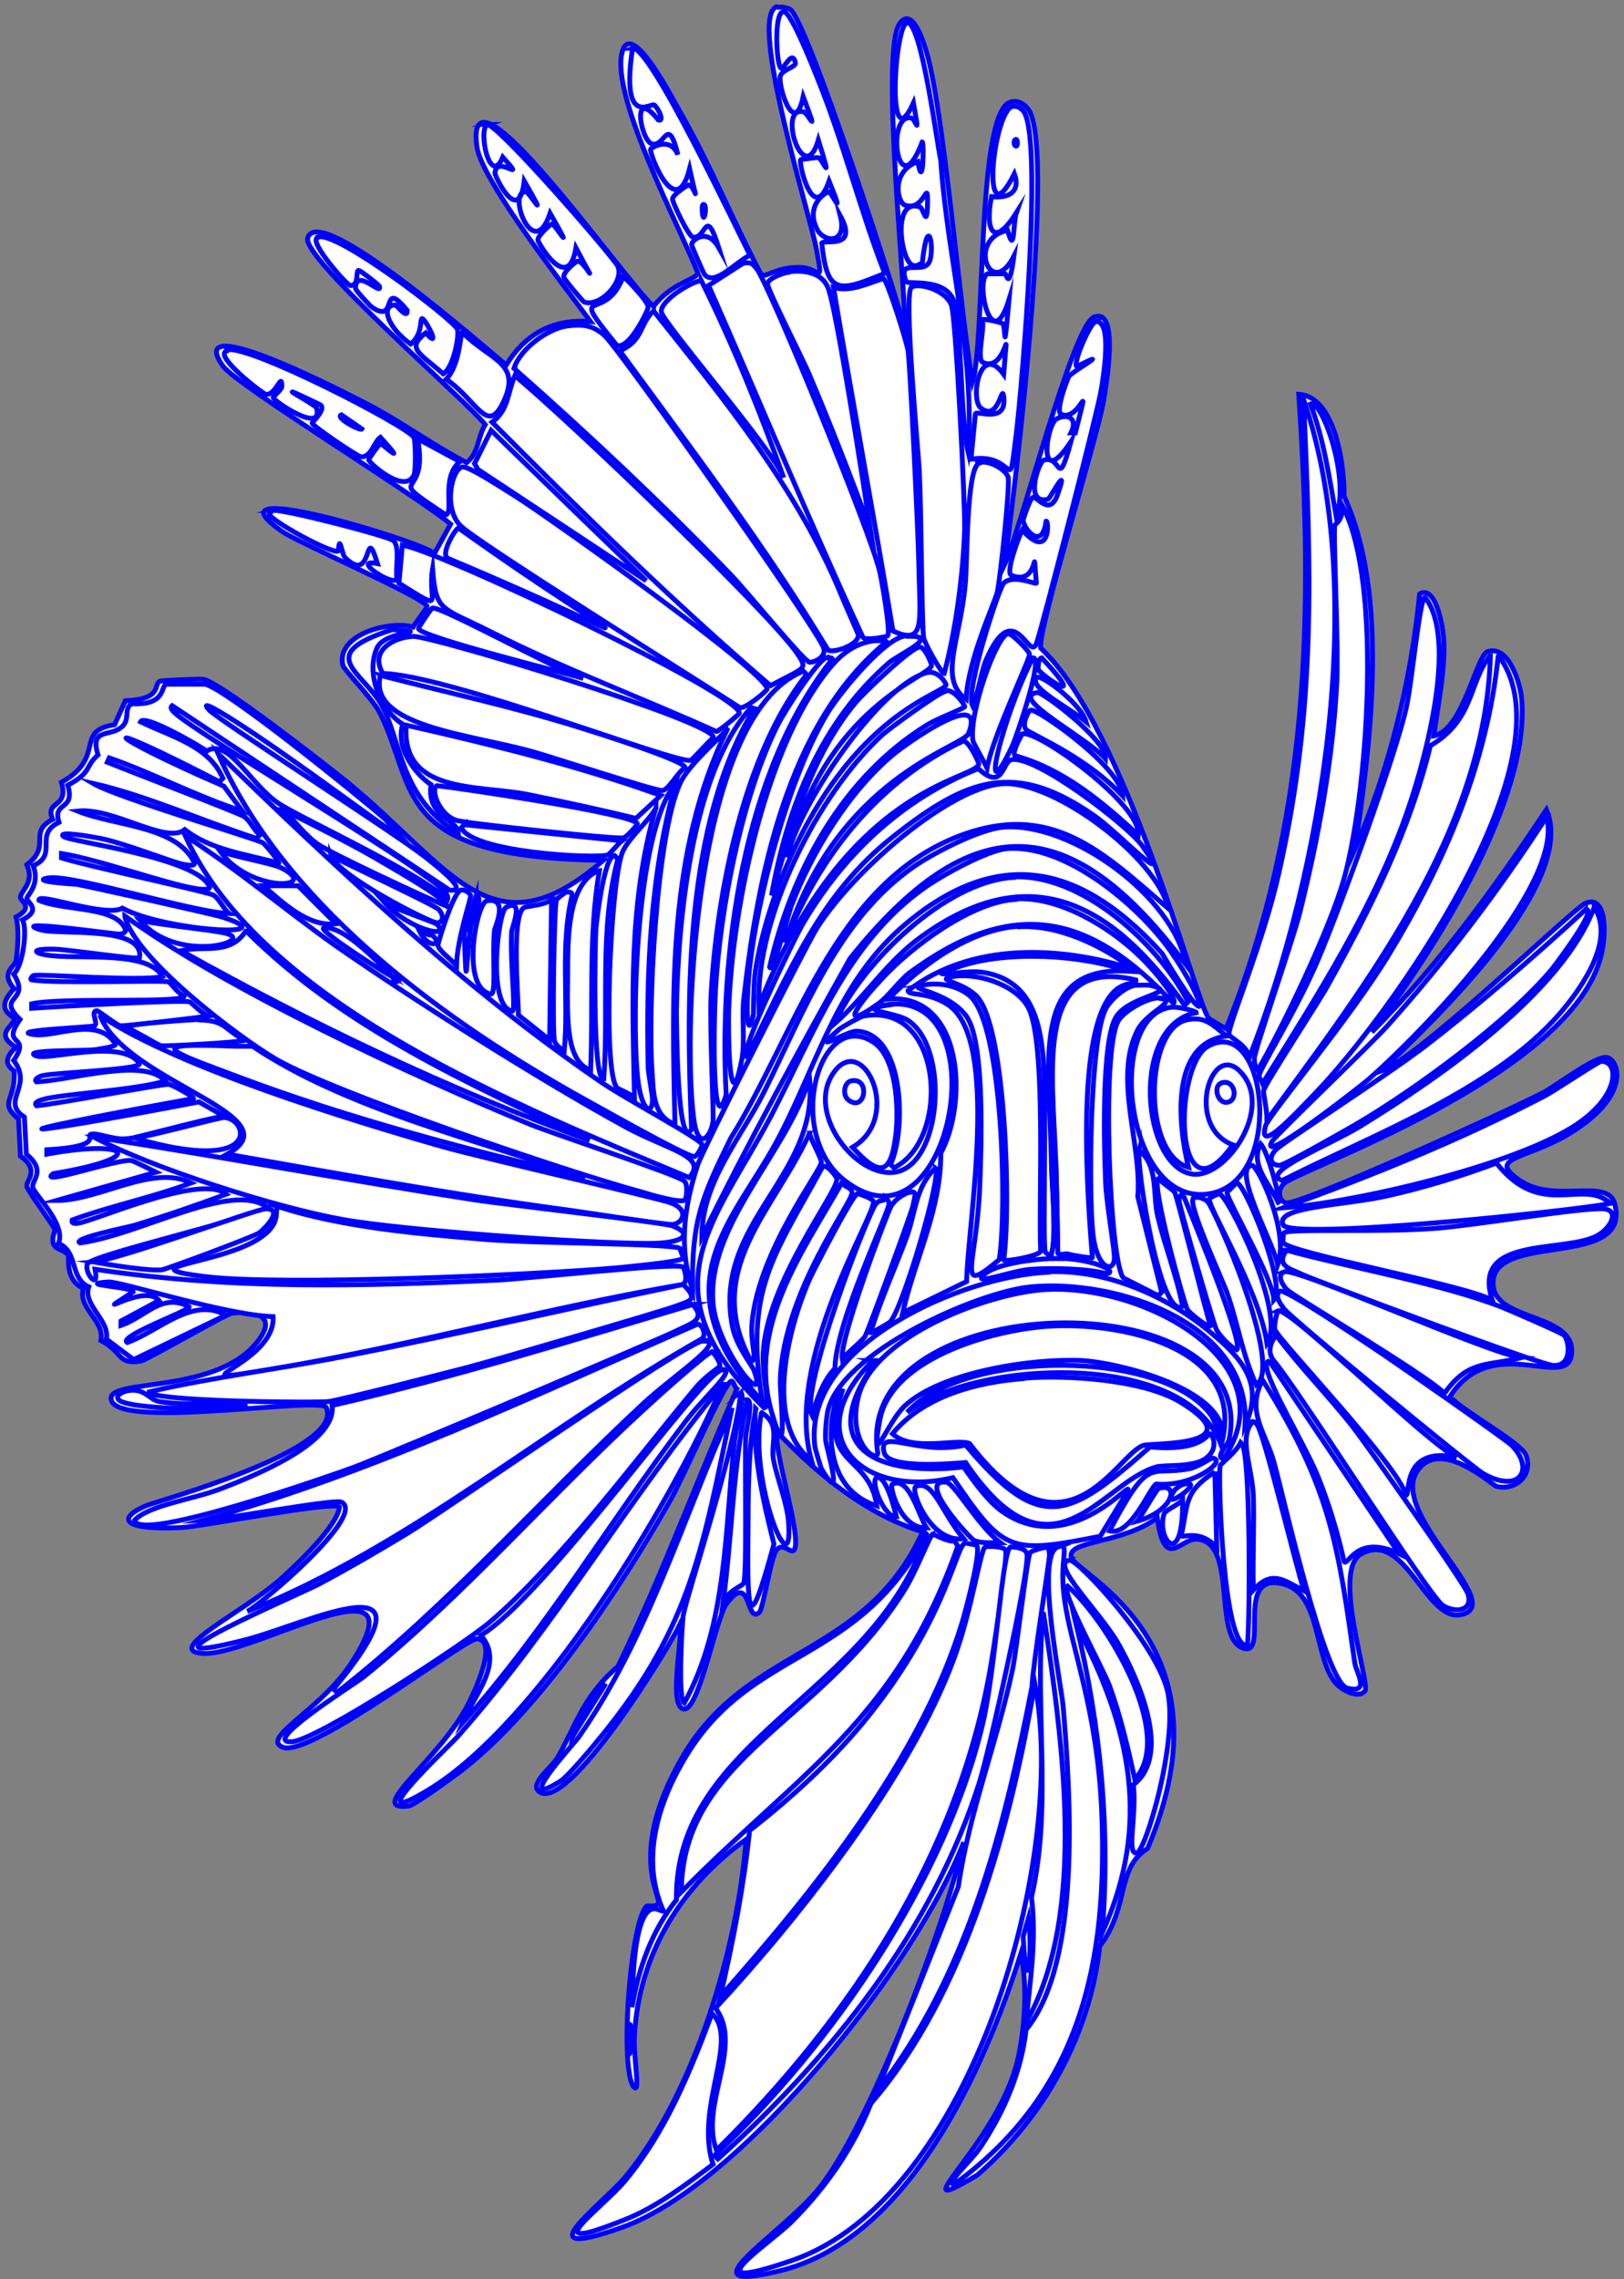 <?xml version="1.0" encoding="UTF-8"?>
<svg xmlns="http://www.w3.org/2000/svg" version="1.1" viewBox="230 379 333 467">
<rect x="230" y="379" width="333" height="467" fill="#808080" stroke="none"/>
<!--  <metadata><c2pa:manifest xmlns:c2pa="http://c2pa.org/manifest">AAA0RGp1bWIAAAAeanVtZGMycGEAEQAQgAAAqgA4m3EDYzJwYQAAADQeanVtYgAAAEdqdW1kYzJtYQARABCAAACqADibcQN1cm46dXVpZDo5YmFhNDk0MC0zOTg4LTRiNTItODJhMC0wNmE2ZmE4N2EwOTkAAAABtGp1bWIAAAApanVtZGMyYXMAEQAQgAAAqgA4m3EDYzJwYS5hc3NlcnRpb25zAAAAANdqdW1iAAAAJmp1bWRjYm9yABEAEIAAAKoAOJtxA2MycGEuYWN0aW9ucwAAAACpY2JvcqFnYWN0aW9uc4GjZmFjdGlvbmtjMnBhLmVkaXRlZG1zb2Z0d2FyZUFnZW50bUFkb2JlIEZpcmVmbHlxZGlnaXRhbFNvdXJjZVR5cGV4U2h0dHA6Ly9jdi5pcHRjLm9yZy9uZXdzY29kZXMvZGlnaXRhbHNvdXJjZXR5cGUvY29tcG9zaXRlV2l0aFRyYWluZWRBbGdvcml0aG1pY01lZGlhAAAArGp1bWIAAAAoanVtZGNib3IAEQAQgAAAqgA4m3EDYzJwYS5oYXNoLmRhdGEAAAAAfGNib3KlamV4Y2x1c2lvbnOBomVzdGFydBizZmxlbmd0aBlFsGRuYW1lbmp1bWJmIG1hbmlmZXN0Y2FsZ2ZzaGEyNTZkaGFzaFgggqomnQ43xtR8x99YPfSPvsoe7xG6unDp14JhyDzAzMVjcGFkSQAAAAAAAAAAAAAAAgtqdW1iAAAAJGp1bWRjMmNsABEAEIAAAKoAOJtxA2MycGEuY2xhaW0AAAAB32Nib3KoaGRjOnRpdGxlb0dlbmVyYXRlZCBJbWFnZWlkYzpmb3JtYXRtaW1hZ2Uvc3ZnK3htbGppbnN0YW5jZUlEeCx4bXA6aWlkOjg0MzQ4YTkxLTllOTAtNDA3My1hZTc5LTMwYmQwY2VhNGQzNW9jbGFpbV9nZW5lcmF0b3J4NkFkb2JlX0lsbHVzdHJhdG9yLzI4LjcgYWRvYmVfYzJwYS8wLjcuNiBjMnBhLXJzLzAuMjUuMnRjbGFpbV9nZW5lcmF0b3JfaW5mb4G/ZG5hbWVxQWRvYmUgSWxsdXN0cmF0b3JndmVyc2lvbmQyOC43/2lzaWduYXR1cmV4GXNlbGYjanVtYmY9YzJwYS5zaWduYXR1cmVqYXNzZXJ0aW9uc4KiY3VybHgnc2VsZiNqdW1iZj1jMnBhLmFzc2VydGlvbnMvYzJwYS5hY3Rpb25zZGhhc2hYIEppwb3/qN5BMHi+JO3M+DE6wdFklTRWcaANawazN9SvomN1cmx4KXNlbGYjanVtYmY9YzJwYS5hc3NlcnRpb25zL2MycGEuaGFzaC5kYXRhZGhhc2hYIEfJLndAQAtFYmMYGfXw4YrUjris4zMp4vduYeW3QkYJY2FsZ2ZzaGEyNTYAADAQanVtYgAAAChqdW1kYzJjcwARABCAAACqADibcQNjMnBhLnNpZ25hdHVyZQAAAC/gY2JvctKEWQzvogE4JBghglkGPTCCBjkwggQhoAMCAQICEBWN/yesI9K4JUtOYzceHZ4wDQYJKoZIhvcNAQELBQAwdTELMAkGA1UEBhMCVVMxIzAhBgNVBAoTGkFkb2JlIFN5c3RlbXMgSW5jb3Jwb3JhdGVkMR0wGwYDVQQLExRBZG9iZSBUcnVzdCBTZXJ2aWNlczEiMCAGA1UEAxMZQWRvYmUgUHJvZHVjdCBTZXJ2aWNlcyBHMzAeFw0yNDEwMTUwMDAwMDBaFw0yNTEwMTUyMzU5NTlaMIGrMRMwEQYDVQQDDApBZG9iZSBDMlBBMSgwJgYDVQQLDB9Db250ZW50IEF1dGhlbnRpY2l0eSBJbml0aWF0aXZlMRMwEQYDVQQKDApBZG9iZSBJbmMuMREwDwYDVQQHDAhTYW4gSm9zZTETMBEGA1UECAwKQ2FsaWZvcm5pYTELMAkGA1UEBhMCVVMxIDAeBgkqhkiG9w0BCQEWEWNhaS1vcHNAYWRvYmUuY29tMIIBIjANBgkqhkiG9w0BAQEFAAOCAQ8AMIIBCgKCAQEAwxDBgdB9PXLpMXPw5oNgYkFWDPP1aSfth9TZPINOtOQlhp1v4h+hMxZWFjkZ3RJRuoSBrsSSYBaEfiDMKisi/sOxuFHKBV//l1rv3SrjrixANXIlqjGdIYydaMaFa/5ovFz/m4+SUz0ccYzqw+vSAzuRySGnpgm8Gmj+SEJcL/GIHzqU9bUy3NsizY2oY28yj32rbkOqeADSM51OqIJKloEBFFexzMunzpU+K2sLqheoR8FJMaR0fGXa/gqRzhkiBFhwUhLPS9s6+TCnz09UZMlXbdG/iFKj3UPFUDjqh0wtFgcz24DrUlaWeiltKHouymBHuirzvmOG0VtSPepxOQIDAQABo4IBjDCCAYgwDAYDVR0TAQH/BAIwADAOBgNVHQ8BAf8EBAMCB4AwHgYDVR0lBBcwFQYJKoZIhvcvAQEMBggrBgEFBQcDBDCBjgYDVR0gBIGGMIGDMIGABgkqhkiG9y8BAgMwczBxBggrBgEFBQcCAjBlDGNZb3UgYXJlIG5vdCBwZXJtaXR0ZWQgdG8gdXNlIHRoaXMgTGljZW5zZSBDZXJ0aWZpY2F0ZSBleGNlcHQgYXMgcGVybWl0dGVkIGJ5IHRoZSBsaWNlbnNlIGFncmVlbWVudC4wXQYDVR0fBFYwVDBSoFCgToZMaHR0cDovL3BraS1jcmwuc3ltYXV0aC5jb20vY2FfN2E1YzNhMGM3MzExNzQwNmFkZDE5MzEyYmMxYmMyM2YvTGF0ZXN0Q1JMLmNybDA3BggrBgEFBQcBAQQrMCkwJwYIKwYBBQUHMAGGG2h0dHA6Ly9wa2ktb2NzcC5zeW1hdXRoLmNvbTAfBgNVHSMEGDAWgBRXKXoyTcz+5DVOwB8kc85zU6vfajANBgkqhkiG9w0BAQsFAAOCAgEAqrl6FLQ+c9LYaf0igyTgErNL9XmmieiT3ohKFevJ3BN7kWkZD1znbVw3XnX5tgQaKq+AiSCldNxYEKqU+Rq9Lr26GGglBSA0s/Ds2kw+2LlnTmojAHCH3CvVRbhGHHrashmnfgwmF1TSkaWk7NxEhbt9wQoiEMkLSQeM4S4Cu+176FzEdy+zzkDkRWqeSOQO/qG2WRto/vIq30ECf6v6FtazJI1CWIqhBK5oJioSNbLsCVJhar3Uca9D11ujeZW4k2jPCsnzriTmFqVftd3k2SXUQg7wQcQcXfKBItWZt8ztn0IYoZzJa1x9l9dvXKAJvNsDoz4uDerS8z9rzLsEQvzL1yPbTp4+/6mTTAWsoaDtmkZgm3X+sffPX3XzMFmfzIHiYfUja5nKK2bs4P71tit/1U/FD2xdlpzZSupRqCMGz+UTeXI8IrN5ZR/+F8rSsmRAStjnggz/wDucwcDlJbY4/RKq3BrAi4LamLMIfwo/dbL55TDlIOd7HCfmSgabc1WO0Kji3LW/VZnP9VG8WiUG+WqtN1OQIAZmFUOWdXQGLag+I1OaZ1BXJDNsJiXcg2TGNBSEPo44Akfn9MzFGKyB5UurMN4NH0qlamhrhKiV0+b73Fjx330P/frxBmzx5NpAQhNKksx+F4z1S8Ay1o2TBIkkeAFbDzy8f/FxuytZBqUwggahMIIEiaADAgECAhAMqLZUe4nm0gaJdc2Lm4niMA0GCSqGSIb3DQEBCwUAMGwxCzAJBgNVBAYTAlVTMSMwIQYDVQQKExpBZG9iZSBTeXN0ZW1zIEluY29ycG9yYXRlZDEdMBsGA1UECxMUQWRvYmUgVHJ1c3QgU2VydmljZXMxGTAXBgNVBAMTEEFkb2JlIFJvb3QgQ0EgRzIwHhcNMTYxMTI5MDAwMDAwWhcNNDExMTI4MjM1OTU5WjB1MQswCQYDVQQGEwJVUzEjMCEGA1UEChMaQWRvYmUgU3lzdGVtcyBJbmNvcnBvcmF0ZWQxHTAbBgNVBAsTFEFkb2JlIFRydXN0IFNlcnZpY2VzMSIwIAYDVQQDExlBZG9iZSBQcm9kdWN0IFNlcnZpY2VzIEczMIICIjANBgkqhkiG9w0BAQEFAAOCAg8AMIICCgKCAgEAtx8uvb0Js1xIbP4Mg65sAepReCWkgD6Jp7GyiGTa9ol2gfn5HfOV/HiYjZiOz+TuHFU+DXNad86xEqgVeGVMlvIHGe/EHcKBxvEDXdlTXB5zIEkfl0/SGn7J6vTX8MNybfSi95eQDUOZ9fjCaq+PBFjS5ZfeNmzi/yR+MsA0jKKoWarSRCFFFBpUFQWfAgLyXOyxOnXQOQudjxNj6Wu0X0IB13+IH11WcKcWEWXM4j4jh6hLy29Cd3EoVG3oxcVenMF/EMgD2tXjx4NUbTNB1/g9+MR6Nw5Mhp5k/g3atNExAxhtugC+T3SDShSEJfs2quiiRUHtX3RhOcK1s1OJgT5s2s9xGy5/uxVpcAIaK2KiDJXW3xxN8nXPmk1NSVu/mxtfapr4TvSJbhrU7UA3qhQY9n4On2sbH1X1Tw+7LTek8KCA5ZDghOERPiIp/Jt893qov1bE5rJkagcVg0Wqjh89NhCaBA8VyRt3ovlGyCKdNV2UL3bn5vdFsTk7qqmp9makz1/SuVXYxIf6L6+8RXOatXWaPkmucuLE1TPOeP7S1N5JToFCs80l2D2EtxoQXGCR48K/cTUR5zV/fQ+hdIOzoo0nFn77Y8Ydd2k7/x9BE78pmoeMnw6VXYfXCuWEgj6p7jpbLoxQMoWMCVzlg72WVNhJFlSw4aD8fc6ezeECAwEAAaOCATQwggEwMBIGA1UdEwEB/wQIMAYBAf8CAQAwNQYDVR0fBC4wLDAqoCigJoYkaHR0cDovL2NybC5hZG9iZS5jb20vYWRvYmVyb290ZzIuY3JsMA4GA1UdDwEB/wQEAwIBBjAUBgNVHSUEDTALBgkqhkiG9y8BAQcwVwYDVR0gBFAwTjBMBgkqhkiG9y8BAgMwPzA9BggrBgEFBQcCARYxaHR0cHM6Ly93d3cuYWRvYmUuY29tL21pc2MvcGtpL3Byb2Rfc3ZjZV9jcHMuaHRtbDAkBgNVHREEHTAbpBkwFzEVMBMGA1UEAxMMU1lNQy00MDk2LTMzMB0GA1UdDgQWBBRXKXoyTcz+5DVOwB8kc85zU6vfajAfBgNVHSMEGDAWgBSmHOFtVCRMqI9Icr9uqYzV5Owx1DANBgkqhkiG9w0BAQsFAAOCAgEAcc7lB4ym3C3cyOA7ZV4AkoGV65UgJK+faThdyXzxuNqlTQBlOyXBGFyevlm33BsGO1mDJfozuyLyT2+7IVxWFvW5yYMV+5S1NeChMXIZnCzWNXnuiIQSdmPD82TEVCkneQpFET4NDwSxo8/ykfw6Hx8fhuKz0wjhjkWMXmK3dNZXIuYVcbynHLyJOzA+vWU3sH2T0jPtFp7FN39GZne4YG0aVMlnHhtHhxaXVCiv2RVoR4w1QtvKHQpzfPObR53Cl74iLStGVFKPwCLYRSpYRF7J6vVS/XxW4LzvN2b6VEKOcvJmN3LhpxFRl3YYzW+dwnwtbuHW6WJlmjffbLm1MxLFGlG95aCz31X8wzqYNsvb9+5AXcv8Ll69tLXmO1OtsY/3wILNUEp4VLZTE3wqm3n8hMnClZiiKyZCS7L4E0mClbx+BRSMH3eVo6jgve41/fK3FQM4QCNIkpGs7FjjLy+ptC+JyyWqcfvORrFV/GOgB5hD+G5ghJcIpeigD/lHsCRYsOa5sFdqREhwIWLmSWtNwfLZdJ3dkCc7yRpm3gal6qRfTkYpxTNxxKyvKbkaJDoxR9vtWrC3iNrQd9VvxC3TXtuzoHbqumeqgcAqefWF9u6snQ4Q9FkXzeuJArNuSvPIhgBjVtggH0w0vm/lmCQYiC/Y12GeCxfgYlL33buiZnNpZ1RzdKFpdHN0VG9rZW5zgaFjdmFsWQ45MIIONTADAgEAMIIOLAYJKoZIhvcNAQcCoIIOHTCCDhkCAQMxDzANBglghkgBZQMEAgEFADCBgwYLKoZIhvcNAQkQAQSgdARyMHACAQEGCWCGSAGG/WwHATAxMA0GCWCGSAFlAwQCAQUABCBcUqWWszX1/qihyvAeV5hURZOLvKcYm1oYIXy69eujfQIRAICzMF2onVqmJbNJTa/AEMsYDzIwMjUwMjE3MjMxOTQ4WgIJANYEg3rhnKkqoIILwDCCBQowggLyoAMCAQICEAwLL8d6eM+67WVWVMGaJAMwDQYJKoZIhvcNAQELBQAwYzELMAkGA1UEBhMCVVMxFzAVBgNVBAoTDkRpZ2lDZXJ0LCBJbmMuMTswOQYDVQQDEzJEaWdpQ2VydCBUcnVzdGVkIEc0IFJTQTQwOTYgU0hBMjU2IFRpbWVTdGFtcGluZyBDQTAeFw0yNDExMjAwMDAwMDBaFw0zNjAyMTkyMzU5NTlaMFsxCzAJBgNVBAYTAlVTMREwDwYDVQQKEwhEaWdpQ2VydDE5MDcGA1UEAxMwRUNDMjU2X1NIQTI1Nl9UaW1lc3RhbXBfUmVzcG9uZGVyX0Fkb2JlX05PVl8yMDI0MFkwEwYHKoZIzj0CAQYIKoZIzj0DAQcDQgAE0PwehfiBmKYqkEC8Tn6pFJnk5kkVmc8UgrcDPNrIlv0m12s5LUchFpsCFbPvDyY4VfQuH1CdtyBkcbH8yTPJXqOCAYswggGHMA4GA1UdDwEB/wQEAwIHgDAMBgNVHRMBAf8EAjAAMBYGA1UdJQEB/wQMMAoGCCsGAQUFBwMIMCAGA1UdIAQZMBcwCAYGZ4EMAQQCMAsGCWCGSAGG/WwHATAfBgNVHSMEGDAWgBS6FtltTYUvcyl2mi91jGogj57IbzAdBgNVHQ4EFgQU7NEcb3znoE3kMT+HAAjUrdR9NrswWgYDVR0fBFMwUTBPoE2gS4ZJaHR0cDovL2NybDMuZGlnaWNlcnQuY29tL0RpZ2lDZXJ0VHJ1c3RlZEc0UlNBNDA5NlNIQTI1NlRpbWVTdGFtcGluZ0NBLmNybDCBkAYIKwYBBQUHAQEEgYMwgYAwJAYIKwYBBQUHMAGGGGh0dHA6Ly9vY3NwLmRpZ2ljZXJ0LmNvbTBYBggrBgEFBQcwAoZMaHR0cDovL2NhY2VydHMuZGlnaWNlcnQuY29tL0RpZ2lDZXJ0VHJ1c3RlZEc0UlNBNDA5NlNIQTI1NlRpbWVTdGFtcGluZ0NBLmNydDANBgkqhkiG9w0BAQsFAAOCAgEAouzBIPJ5Ly2riyO3AI9tQ4JzBK4dJp7QreHOLbFvciUGXWb9Z/BNXbnmsm+iImfJmGpmyJq03rlSsBqlEiE2U4lYbRUT980Q/Q6RZPhMeD9NdCErR/3g9ZYCum1X2mNIL83CEUD9wsCM6gWQBPNXOUCDYz7PNXLySzhSnf3F+8zoaEL684jQ8teVDU+X7lEXtn4qADULETWDplVwHYNkyuzpLWA/hB/w/IFq+5x0IUSTLg+eBjY4mZzT52F8+hd4+wbtmlZYq70BgALK1tuy6oYPZLFufmi/oPf5cqkaDK1i0suCg0Gs7TwfjyrJHnDtUe3WyW8O1ARVZfhmxmlHOMeh71SzTS+YR44i63/QOM8XudnvWaqUlO5A7u3bEV75vriyzF4xxUsf49LLSHMZ0B8Di+AOUUblB9V8NcM9gohryBzXKGK5Kn5G+k7CiVO57Q6jShSmd+PbARK03V8FaCHeM0v3FfwOaztSsOWjTv81EwrUJG3DIPPFxlqiJmmJiB4SLx2hNZ0XT1gmtEIa8b4qHj+OaeP86nfya1WzbKBLhAUkSDwd/lYi2qBZYpmUVHj88CmL8k63eoO9plbReD62278tZKglJrGQzBap99w0dDfEM6pM4q927nzciOZPeUatzV3G3zWA8famfIIwruDR7UsQHSSrMM2/YIuo8hUwggauMIIElqADAgECAhAHNje3JFR82Ees/ShmKl5bMA0GCSqGSIb3DQEBCwUAMGIxCzAJBgNVBAYTAlVTMRUwEwYDVQQKEwxEaWdpQ2VydCBJbmMxGTAXBgNVBAsTEHd3dy5kaWdpY2VydC5jb20xITAfBgNVBAMTGERpZ2lDZXJ0IFRydXN0ZWQgUm9vdCBHNDAeFw0yMjAzMjMwMDAwMDBaFw0zNzAzMjIyMzU5NTlaMGMxCzAJBgNVBAYTAlVTMRcwFQYDVQQKEw5EaWdpQ2VydCwgSW5jLjE7MDkGA1UEAxMyRGlnaUNlcnQgVHJ1c3RlZCBHNCBSU0E0MDk2IFNIQTI1NiBUaW1lU3RhbXBpbmcgQ0EwggIiMA0GCSqGSIb3DQEBAQUAA4ICDwAwggIKAoICAQDGhjUGSbPBPXJJUVXHJQPE8pE3qZdRodbSg9GeTKJtoLDMg/la9hGhRBVCX6SI82j6ffOciQt/nR+eDzMfUBMLJnOWbfhXqAJ9/UO0hNoR8XOxs+4rgISKIhjf69o9xBd/qxkrPkLcZ47qUT3w1lbU5ygt69OxtXXnHwZljZQp09nsad/ZkIdGAHvbREGJ3HxqV3rwN3mfXazL6IRktFLydkf3YYMZ3V+0VAshaG43IbtArF+y3kp9zvU5EmfvDqVjbOSmxR3NNg1c1eYbqMFkdECnwHLFuk4fsbVYTXn+149zk6wsOeKlSNbwsDETqVcplicu9Yemj052FVUmcJgmf6AaRyBD40NjgHt1biclkJg6OBGz9vae5jtb7IHeIhTZgirHkr+g3uM+onP65x9abJTyUpURK1h0QCirc0PO30qhHGs4xSnzyqqWc0Jon7ZGs506o9UD4L/wojzKQtwYSH8UNM/STKvvmz3+DrhkKvp1KCRB7UK/BZxmSVJQ9FHzNklNiyDSLFc1eSuo80VgvCONWPfcYd6T/jnA+bIwpUzX6ZhKWD7TA4j+s4/TXkt2ElGTyYwMO1uKIqjBJgj5FBASA31fI7tk42PgpuE+9sJ0sj8eCXbsq11GdeJgo1gJASgADoRU7s7pXcheMBK9Rp6103a50g5rmQzSM7TNsQIDAQABo4IBXTCCAVkwEgYDVR0TAQH/BAgwBgEB/wIBADAdBgNVHQ4EFgQUuhbZbU2FL3MpdpovdYxqII+eyG8wHwYDVR0jBBgwFoAU7NfjgtJxXWRM3y5nP+e6mK4cD08wDgYDVR0PAQH/BAQDAgGGMBMGA1UdJQQMMAoGCCsGAQUFBwMIMHcGCCsGAQUFBwEBBGswaTAkBggrBgEFBQcwAYYYaHR0cDovL29jc3AuZGlnaWNlcnQuY29tMEEGCCsGAQUFBzAChjVodHRwOi8vY2FjZXJ0cy5kaWdpY2VydC5jb20vRGlnaUNlcnRUcnVzdGVkUm9vdEc0LmNydDBDBgNVHR8EPDA6MDigNqA0hjJodHRwOi8vY3JsMy5kaWdpY2VydC5jb20vRGlnaUNlcnRUcnVzdGVkUm9vdEc0LmNybDAgBgNVHSAEGTAXMAgGBmeBDAEEAjALBglghkgBhv1sBwEwDQYJKoZIhvcNAQELBQADggIBAH1ZjsCTtm+YqUQiAX5m1tghQuGwGC4QTRPPMFPOvxj7x1Bd4ksp+3CKDaopafxpwc8dB+k+YMjYC+VcW9dth/qEICU0MWfNthKWb8RQTGIdDAiCqBa9qVbPFXONASIlzpVpP0d3+3J0FNf/q0+KLHqrhc1DX+1gtqpPkWaeLJ7giqzl/Yy8ZCaHbJK9nXzQcAp876i8dU+6WvepELJd6f8oVInw1YpxdmXazPByoyP6wCeCRK6ZJxurJB4mwbfeKuv2nrF5mYGjVoarCkXJ38SNoOeY+/umnXKvxMfBwWpx2cYTgAnEtp/Nh4cku0+jSbl3ZpHxcpzpSwJSpzd+k1OsOx0ISQ+UzTl63f8lY5knLD0/a6fxZsNBzU+2QJshIUDQtxMkzdwdeDrknq3lNHGS1yZr5Dhzq6YBT70/O3itTK37xJV77QpfMzmHQXh6OOmc4d0j/R0o08f56PGYX/sr2H7yRp11LB4nLCbbbxV7HhmLNriT1ObyF5lZynDwN7+YAN8gFk8n+2BnFqFmut1VwDophrCYoCvtlUG3OtUVmDG0YgkPCr2B2RP+v6TR81fZvAT6gt4y3wSJ8ADNXcL50CN/AAvkdgIm2fBldkKmKYcJRyvmfxqkhQ/8mJb2VVQrH4D6wPIOK+XW+6kvRBVK5xMOHds3OBqhK/bt1nz8MYIBtzCCAbMCAQEwdzBjMQswCQYDVQQGEwJVUzEXMBUGA1UEChMORGlnaUNlcnQsIEluYy4xOzA5BgNVBAMTMkRpZ2lDZXJ0IFRydXN0ZWQgRzQgUlNBNDA5NiBTSEEyNTYgVGltZVN0YW1waW5nIENBAhAMCy/HenjPuu1lVlTBmiQDMA0GCWCGSAFlAwQCAQUAoIHRMBoGCSqGSIb3DQEJAzENBgsqhkiG9w0BCRABBDAcBgkqhkiG9w0BCQUxDxcNMjUwMjE3MjMxOTQ4WjArBgsqhkiG9w0BCRACDDEcMBowGDAWBBT3EwJUZBucztJRLWLFv58phIz8+DAvBgkqhkiG9w0BCQQxIgQgHJa77JuP2OdLxKBCxN57ErhuAR/L/xIUR19QGvMppSkwNwYLKoZIhvcNAQkQAi8xKDAmMCQwIgQguXomaB0Y6bl8Yz74SDlkVXWXltpQQ0Qsj4zN5SfgAKkwCgYIKoZIzj0EAwIERjBEAiB6k66PaJOaGbU9HkiwK5DFQilJgifBE69elnv7lYUgGAIgeScmC08kxN8jVVv8Us/Qxp8eGPC9YHItBB1p7hqQo+FjcGFkWROEAAAAAAAAAAAAAAAAAAAAAAAAAAAAAAAAAAAAAAAAAAAAAAAAAAAAAAAAAAAAAAAAAAAAAAAAAAAAAAAAAAAAAAAAAAAAAAAAAAAAAAAAAAAAAAAAAAAAAAAAAAAAAAAAAAAAAAAAAAAAAAAAAAAAAAAAAAAAAAAAAAAAAAAAAAAAAAAAAAAAAAAAAAAAAAAAAAAAAAAAAAAAAAAAAAAAAAAAAAAAAAAAAAAAAAAAAAAAAAAAAAAAAAAAAAAAAAAAAAAAAAAAAAAAAAAAAAAAAAAAAAAAAAAAAAAAAAAAAAAAAAAAAAAAAAAAAAAAAAAAAAAAAAAAAAAAAAAAAAAAAAAAAAAAAAAAAAAAAAAAAAAAAAAAAAAAAAAAAAAAAAAAAAAAAAAAAAAAAAAAAAAAAAAAAAAAAAAAAAAAAAAAAAAAAAAAAAAAAAAAAAAAAAAAAAAAAAAAAAAAAAAAAAAAAAAAAAAAAAAAAAAAAAAAAAAAAAAAAAAAAAAAAAAAAAAAAAAAAAAAAAAAAAAAAAAAAAAAAAAAAAAAAAAAAAAAAAAAAAAAAAAAAAAAAAAAAAAAAAAAAAAAAAAAAAAAAAAAAAAAAAAAAAAAAAAAAAAAAAAAAAAAAAAAAAAAAAAAAAAAAAAAAAAAAAAAAAAAAAAAAAAAAAAAAAAAAAAAAAAAAAAAAAAAAAAAAAAAAAAAAAAAAAAAAAAAAAAAAAAAAAAAAAAAAAAAAAAAAAAAAAAAAAAAAAAAAAAAAAAAAAAAAAAAAAAAAAAAAAAAAAAAAAAAAAAAAAAAAAAAAAAAAAAAAAAAAAAAAAAAAAAAAAAAAAAAAAAAAAAAAAAAAAAAAAAAAAAAAAAAAAAAAAAAAAAAAAAAAAAAAAAAAAAAAAAAAAAAAAAAAAAAAAAAAAAAAAAAAAAAAAAAAAAAAAAAAAAAAAAAAAAAAAAAAAAAAAAAAAAAAAAAAAAAAAAAAAAAAAAAAAAAAAAAAAAAAAAAAAAAAAAAAAAAAAAAAAAAAAAAAAAAAAAAAAAAAAAAAAAAAAAAAAAAAAAAAAAAAAAAAAAAAAAAAAAAAAAAAAAAAAAAAAAAAAAAAAAAAAAAAAAAAAAAAAAAAAAAAAAAAAAAAAAAAAAAAAAAAAAAAAAAAAAAAAAAAAAAAAAAAAAAAAAAAAAAAAAAAAAAAAAAAAAAAAAAAAAAAAAAAAAAAAAAAAAAAAAAAAAAAAAAAAAAAAAAAAAAAAAAAAAAAAAAAAAAAAAAAAAAAAAAAAAAAAAAAAAAAAAAAAAAAAAAAAAAAAAAAAAAAAAAAAAAAAAAAAAAAAAAAAAAAAAAAAAAAAAAAAAAAAAAAAAAAAAAAAAAAAAAAAAAAAAAAAAAAAAAAAAAAAAAAAAAAAAAAAAAAAAAAAAAAAAAAAAAAAAAAAAAAAAAAAAAAAAAAAAAAAAAAAAAAAAAAAAAAAAAAAAAAAAAAAAAAAAAAAAAAAAAAAAAAAAAAAAAAAAAAAAAAAAAAAAAAAAAAAAAAAAAAAAAAAAAAAAAAAAAAAAAAAAAAAAAAAAAAAAAAAAAAAAAAAAAAAAAAAAAAAAAAAAAAAAAAAAAAAAAAAAAAAAAAAAAAAAAAAAAAAAAAAAAAAAAAAAAAAAAAAAAAAAAAAAAAAAAAAAAAAAAAAAAAAAAAAAAAAAAAAAAAAAAAAAAAAAAAAAAAAAAAAAAAAAAAAAAAAAAAAAAAAAAAAAAAAAAAAAAAAAAAAAAAAAAAAAAAAAAAAAAAAAAAAAAAAAAAAAAAAAAAAAAAAAAAAAAAAAAAAAAAAAAAAAAAAAAAAAAAAAAAAAAAAAAAAAAAAAAAAAAAAAAAAAAAAAAAAAAAAAAAAAAAAAAAAAAAAAAAAAAAAAAAAAAAAAAAAAAAAAAAAAAAAAAAAAAAAAAAAAAAAAAAAAAAAAAAAAAAAAAAAAAAAAAAAAAAAAAAAAAAAAAAAAAAAAAAAAAAAAAAAAAAAAAAAAAAAAAAAAAAAAAAAAAAAAAAAAAAAAAAAAAAAAAAAAAAAAAAAAAAAAAAAAAAAAAAAAAAAAAAAAAAAAAAAAAAAAAAAAAAAAAAAAAAAAAAAAAAAAAAAAAAAAAAAAAAAAAAAAAAAAAAAAAAAAAAAAAAAAAAAAAAAAAAAAAAAAAAAAAAAAAAAAAAAAAAAAAAAAAAAAAAAAAAAAAAAAAAAAAAAAAAAAAAAAAAAAAAAAAAAAAAAAAAAAAAAAAAAAAAAAAAAAAAAAAAAAAAAAAAAAAAAAAAAAAAAAAAAAAAAAAAAAAAAAAAAAAAAAAAAAAAAAAAAAAAAAAAAAAAAAAAAAAAAAAAAAAAAAAAAAAAAAAAAAAAAAAAAAAAAAAAAAAAAAAAAAAAAAAAAAAAAAAAAAAAAAAAAAAAAAAAAAAAAAAAAAAAAAAAAAAAAAAAAAAAAAAAAAAAAAAAAAAAAAAAAAAAAAAAAAAAAAAAAAAAAAAAAAAAAAAAAAAAAAAAAAAAAAAAAAAAAAAAAAAAAAAAAAAAAAAAAAAAAAAAAAAAAAAAAAAAAAAAAAAAAAAAAAAAAAAAAAAAAAAAAAAAAAAAAAAAAAAAAAAAAAAAAAAAAAAAAAAAAAAAAAAAAAAAAAAAAAAAAAAAAAAAAAAAAAAAAAAAAAAAAAAAAAAAAAAAAAAAAAAAAAAAAAAAAAAAAAAAAAAAAAAAAAAAAAAAAAAAAAAAAAAAAAAAAAAAAAAAAAAAAAAAAAAAAAAAAAAAAAAAAAAAAAAAAAAAAAAAAAAAAAAAAAAAAAAAAAAAAAAAAAAAAAAAAAAAAAAAAAAAAAAAAAAAAAAAAAAAAAAAAAAAAAAAAAAAAAAAAAAAAAAAAAAAAAAAAAAAAAAAAAAAAAAAAAAAAAAAAAAAAAAAAAAAAAAAAAAAAAAAAAAAAAAAAAAAAAAAAAAAAAAAAAAAAAAAAAAAAAAAAAAAAAAAAAAAAAAAAAAAAAAAAAAAAAAAAAAAAAAAAAAAAAAAAAAAAAAAAAAAAAAAAAAAAAAAAAAAAAAAAAAAAAAAAAAAAAAAAAAAAAAAAAAAAAAAAAAAAAAAAAAAAAAAAAAAAAAAAAAAAAAAAAAAAAAAAAAAAAAAAAAAAAAAAAAAAAAAAAAAAAAAAAAAAAAAAAAAAAAAAAAAAAAAAAAAAAAAAAAAAAAAAAAAAAAAAAAAAAAAAAAAAAAAAAAAAAAAAAAAAAAAAAAAAAAAAAAAAAAAAAAAAAAAAAAAAAAAAAAAAAAAAAAAAAAAAAAAAAAAAAAAAAAAAAAAAAAAAAAAAAAAAAAAAAAAAAAAAAAAAAAAAAAAAAAAAAAAAAAAAAAAAAAAAAAAAAAAAAAAAAAAAAAAAAAAAAAAAAAAAAAAAAAAAAAAAAAAAAAAAAAAAAAAAAAAAAAAAAAAAAAAAAAAAAAAAAAAAAAAAAAAAAAAAAAAAAAAAAAAAAAAAAAAAAAAAAAAAAAAAAAAAAAAAAAAAAAAAAAAAAAAAAAAAAAAAAAAAAAAAAAAAAAAAAAAAAAAAAAAAAAAAAAAAAAAAAAAAAAAAAAAAAAAAAAAAAAAAAAAAAAAAAAAAAAAAAAAAAAAAAAAAAAAAAAAAAAAAAAAAAAAAAAAAAAAAAAAAAAAAAAAAAAAAAAAAAAAAAAAAAAAAAAAAAAAAAAAAAAAAAAAAAAAAAAAAAAAAAAAAAAAAAAAAAAAAAAAAAAAAAAAAAAAAAAAAAAAAAAAAAAAAAAAAAAAAAAAAAAAAAAAAAAAAAAAAAAAAAAAAAAAAAAAAAAAAAAAAAAAAAAAAAAAAAAAAAAAAAAAAAAAAAAAAAAAAAAAAAAAAAAAAAAAAAAAAAAAAAAAAAAAAAAAAAAAAAAAAAAAAAAAAAAAAAAAAAAAAAAAAAAAAAAAAAAAAAAAAAAAAAAAAAAAAAAAAAAAAAAAAAAAAAAAAAAAAAAAAAAAAAAAAAAAAAAAAAAAAAAAAAAAAAAAAAAAAAAAAAAAAAAAAAAAAAAAAAAAAAAAAAAAAAAAAAAAAAAAAAAAAAAAAAAAAAAAAAAAAAAAAAAAAAAAAAAAAAAAAAAAAAAAAAAAAAAAAAAAAAAAAAAAAAAAAAAAAAAAAAAAAAAAAAAAAAAAAAAAAAAAAAAAAAAAAAAAAAAAAAAAAAAAAAAAAAAAAAAAAAAAAAAAAAAAAAAAAAAAAAAAAAAAAAAAAAAAAAAAAAAAAAAAAAAAAAAAAAAAAAAAAAAAAAAAAAAAAAAAAAAAAAAAAAAAAAAAAAAAAAAAAAAAAAAAAAAAAAAAAAAAAAAAAAAAAAAAAAAAAAAAAAAAAAAAAAAAAAAAAAAAAAAAAAAAAAAAAAAAAAAAAAAAAAAAAAAAAAAAAAAAAAAAAAAAAAAAAAAAAAAAAAAAAAAAAAAAAAAAAAAAAAAAAAAAAAAAAAAAAAAAAAAAAAAAAAAAAAAAAAAAAAAAAAAAAAAAAAAAAAAAAAAAAAAAAAAAAAAAAAAAAAAAAAAAAAAAAAAAAAAAAAAAAAAAAAAAAAAAAAAAAAAAAAAAAAAAAAAAAAAAAAAAAAAAAAAAAAAAAAAAAAAAAAAAAAAAAAAAAAAAAAAAAAAAAAAAAAAAAAAAAAAAAAAAAAAAAAAAAAAAAAAAAAAAAAAAAAAAAAAAAAAAAAAAAAAAAAAAAAAAAAAAAAAAAAAAAAAAAAAAAAAAAAAAAAAAAAAAAAAAAAAAAAAAAAAAAAAAAAAAAAAAAAAAAAAAAAAAAAAAAAAAAAAAAAAAAAAAAAAAAAAAAAAAAAAAAAAAAAAAAAAAAAAAAAAAAAAAAAAAAAAAAAAAAAAAAAAAAAAAAAAAAAAAAAAAAAAAAAAAAAAAAAAAAAAAAAAAAAAAAAAAAAAAAAAAAAAAAAAAAAAAAAAAAAAAAAAAAAAAAAAAAAAAAAAAAAAAAAAAAAAAAAAAAAAAAAAAAAAAAAAAAAAAAAAAAAAAAAAAAAAAAAAAAAAAAAAAAAAAAAAAAAAAAAAAAAAAAAAAAAAAAAAAAAAAAAAAAAAAAAAAAAAAAAAAAAAAAAAAAAAAAAAAAAAAAAAAAAAAAAAAAAAAAAAAAAAAAAAAAAAAAAAAAAAAAAAAAAAAAAAAAAAAAAAAAAAAAAAAAAAAAAAAAAAAAAAAAAAAAAAAAAAAAAAAAAAAAAAAAAAAAAAAAAAAAAAAAAAAAAAAAAAAAAAAAAAAAAAAAAAAAAAAAAAAAAAAAAAAAAAAAAAAAAAAAAAAAAAAAAAAAAAAAAAAAAAAAAAAAAAAAAAAAAAAAAAAAAAAAAAAAAAAAAAAAAAAAAAAAAAAAAAAAAAAAAAAAAAAAAAAAAAAAAAAAAAAAAAAAAAAAAAAAAAAAAAAAAAAAAAAAAAAAAAAAAAAAAAAAAAAAAAAAAAAAAAAAAAAAAAAAAAAAAAAAAAAAAAAAAAAAAAAAAAAAAAAAAAAAAAAAAAAAAAAAAAAAAAAAAAAAAAAAAAAAAAAAAAAAAAAAAAAAAAAAAAAAAAAAAAAAAAAAAAAAAAAAAAAAAAAAAAAAAAAAAAAAAAAAAAAAAAAAAAAAAAAAAAAAAAAAAAAAAAAAAAAAAAAAAAAAAAAAAAAAAAAAAAAAAAAAAAAAAAAAAAAAAAAAAAAAAAAAAAAAAAAAAAAAAAAAAAAAAAAAAAAAAAAAAAAAAAAAAAAAAAAAAAAAAAAAAAAAAAAAAAAAAAAAAAAAAAAAAAAAAAAAAAAAAAAAAAAAAAAAAAAAAAAAAAAAAAAAAAAAAAAAAAAAAAAAAAAAAAAAAAAAAAAAAAAAAAAAAAAAAAAAAAAAAAAAAAAAAAAAAAAAAAAAAAAAAAAAAAAAAAAAAAAAAAAAAAAAAAAAAAAAAAAAAAAAAAAAAAAAAAAAAAAAAAAAAAAAAAAAAAAAAAAAAAAAAAAAAAAAAAAAAAAAAAAAAAAAAAAAAAAAAAAAAAAAAAAAAAAAAAAAAAAAAAAAAAAAAAAAAAAAAAAAAAAAAAAAAAAAAAAAAAAAAAAAAAAAAAAAAAAAAAAAAAAAAAAAAAAAAAAAAAAAAAAAAAAAAAAAAAAAAAAAAAAAAAAAAAAAAAAAAAAAAAAAAAAAAAAAAAAAAAAAAAAAAAAAAAAAAAAAAAAAAAAAAAAAAAAAAAAAAAAAAAAAAAAAAAAAAAAAAAAAAAAAAAAAAAAAAAAAAAAAAAAAAAAAAAAAAAAAAAAAAAAAAAAAAAAAAAAAAAAAAAAAAAAAAAAAAAAAAAAAAAAAAAAAAAAAAAAAAAAAAAAAAAAAAAAAAAAAAAAAAAAAAAAAAAAAAAAAAAAAAAAAAAAAAAAAAAAAAAAAAAAAAAAAAAAAAAAAAAAAAAAAAAAAAAAAAAAAAAAAAAAAAAAAAAAAAAAAAAAAAAAAAAAAAAAAAAAAAAAAAAAAAAAAAAAAAAAAAAAAAAAAAAAAAAAAAAAAAAAAAAAAAAAAAAAAAAAAAAAAAAAAAAAAAAAAAAAAAAAAAAAAAAAAAAAAAAAAAAAAAAAAAAAAAAAAAAAAAAAAAAAAAAAAAAAAAAAAAAAAAAAAAAAAAAAAAAAAAAAAAAAAAAAAAAAAAAAAAAAAAAAAAAAAAAAAAAAAAAAAAAAAAAAAAAAAAAAAAAAAAAAAAAAAAAAAAAAAAAAAAAAAAAAPZZAQCcRNbhbqVYaE05AjzwUKcRu7WkSkemX9tcsgsrdsL8edaLSlrXf2unI0SdbgEZGPM2xR4V1/+TzcuEv8P1/bMN5/hZStViZmYOeAGKgpUKUQpsC42Z/2yr9DfbPh55DJ/V7qih9psA/rl4mriWKc0IoHWhU9RyxzTeHGq0pLhxjCk7/RLWJTBiW1QFh95hY8s3N35F6bKI/L52O2Kay+Tpne6aZf3/7r2/DUk6ecYVXSMHnLvU591irXXeIKiqJ3aS/C7/7KloUKf3J+Sx5KBVgimEZstJAZuX4ePrSRgpjZb61D75HJ5hjVKzGPgnfjZbCV4H/47unINqLECVNrEw</c2pa:manifest></metadata>-->
  <defs>
    <style>
      .cls-1 {
        fill: #fff;
        stroke: blue;
        stroke-miterlimit: 10;
      }
    </style>
  </defs>
  <!-- Generator: Adobe Illustrator 28.7.4, SVG Export Plug-In . SVG Version: 1.2.0 Build 166)  -->
  <g>
    <g id="Layer_1">
      <g id="Layer_1-2" data-name="Layer_1">
        <g id="Generative_Object">
          <g>
            <path class="cls-1" d="M389.8,380.5c.5-.2,1.8.2,2.2.4,3.4,2.1,21.5,57.5,23.6,65.8,0-9.8-5.1-57.5-1.1-62.9,2.5-3.4,4.7,3.3,5.3,5.3,3.6,11,7,53.3,9.6,68.2,2.7-8.3.8-54.5,7.6-57.3,1.6-.7,3.4.4,4.2,2,4.9,9.8-3,77.6-5.3,92.9,3.2-6.6,14-49,18.4-50.9,5.4-2.2,2.4,14.5,2,17.1-1.4,8-13.6,47.2-12.9,50.7,17.6,16.5,31.8,72.5,34.4,75.8.1.2,2.9,1.8,3.6,2.2,17.1-42.4,18-84.8,14.9-130,7.4.4,9.4,14.4,9.3,20.9,9.3,20.2,5.5,50.6,2.2,72.4,7.1-16.7,11.5-34.3,13.3-52.4,3.2-1.9,4.7,6.3,4.9,8.9.5,6-1.2,14.1-2,20.2,6.1-1.2,8.7-16.6,11.1-17.3,4.3-1.3,6.6,6.5,6.9,9.6,1.9,20.8-18.2,52.2-30.7,68.4,13.6-13.7,25.1-29.5,35.8-45.6,6.4,15-22.6,42.9-34,53.6,7.8-2.6,39.5-33.4,42-34.4,4.4-1.9,4.5,6.6,2.9,11.8-7.3,24-61.7,42.8-64.7,45.6-1.5,1.4-1,3.7.4,4,2.9.5,46.9-19.5,52.9-22.7,2.6-1.4,10.7-7.6,12.9-7.1,2.5.5,5.2,8.1-8.4,16-8.5,4.9-16.5,4.5-9.3,9.3,7.1,4.7,17.9-.8,19.3,4.7,3.6,13.7-26.2,5.3-24.9,16.9.8,7.3,17.4,5.5,16,14.2-1.2,7-16.4-4.9-24.9,8.4,2.7,3,14.6,9.4,15.6,12,1.5,4-2,7.3-6,6.4-.9-.2-11.4-10.1-16.2-3.3-6.3,8.9,19,27.8,8.7,29.6-7.1,1.2-11.4-17.7-20.4-12.4-5.9,3.4,2,26.6.9,28-1.4,1.7-4.8-.2-6-1.6-4.4-5-3-18-10.4-20.2-10.9-3.3-2.8,15.6-8.9,12.9-5.9-2.6-.8-21.9-9.3-22.2-3.3-.1-6.5,6.6-8-4.4-7.1,5.4-18.8,4.6-17.6,8.2,1.2,3.5,33.5,17.5,15.6,59.6-6.5,4-3.7,12.1-9.8,20-2,18.2-11.4,35-25.1,46.9-16.8,10,4-6,8.2-23.3,1.5-6.1,2.2-15.8.7-22-7.5,23.6-22.9,58.4-49.3,64.9-20.8,5.1.1-7.3,7.8-16.7,10.4-12.7,25.9-53.6,29.8-71.1-9.6,25-45.4,70.2-70,78.9-20.9,7.4-4-4.7.7-10.4,14.2-17.2,23-47,24.7-69.1-13.4,9.6-22,23.6-22.9,40.2-.3,4.6,1.5,13-.4,10.2-2.6-5.5-.3-33.8,2.9-36.7.2-.2,2.1.4,2.4-.7.5-1.5-6.3-10.4,4.9-29.8,13.3-23,37.4-20.2,49.3-46.2-11.6-3.6-21.2-11.5-29.6-20.2-1.7,1.4,4.9,20.9,3.3,23.8-.6,1.2-2.1-1.5-3.6,0-1.2,1.2-2.8,12.2-3.6,12.9-2.8,2.5-1.6-8.6-6.7-1.8-2.2,2.9-5.6,21.7-8.7,21.6-3.4-.2-.2-14.7-.9-17.3-2.3,4.9-23.1,38.8-28.9,34.2-2-1.6,2.8-5.1,3.8-6.9,3.7-6.3,5.1-12.5,12.4-18.7,9-18.5,16.1-38,24.4-56.9-.4-.2-.7-1.6-1.1-1.6-1.4,0-9.8,19.7-12.7,24.7-10.1,17.8-26.7,42.9-42.9,55.3-1.6,1.2-9.5,7-10.7,7.1-8.9,1,6.4-9.5,12.2-20.7,1.1-2.1,6.4-13,2-13.6-2.3-.3-34.5,24.7-40,22.2-4.5-2,8.2-7.7,14.4-17.6,14.4-22.6-21.1-.7-30.9-1.6-7.7-.7,8.2-8.3,16-15.1,3.3-2.9,11.9-11.1,12.2-14.9-1-1.3-28.2,4-32.2,4.2-11.3.6-14.1-1.5-7.6-4.4,2-.9,41.1-11.5,37.1-20.2-1.1-2.3-41.6,4.4-44-1.3-2.1-5.1,22.6-.7,30.7-13.3,2.9-4.6-2.2-5.2-6-4.7-1.4.2-17.3,9.5-18.7,9.8-4.9.8-3.6-1.8-8.2-4.2.8-4.2-4.8-6.5-3.6-10.7-3.8-1.7-2.9-6.2-3.1-6.7-.9-1.8-4.4-.6-2.7-5.3-1.1-2-5.6-7.9-5.8-8.9-.2-1.2,2.8-3.3-1.3-6.2l-.4-7.6c-4.2-3.5-.5-3.8-.9-9.8,0-.3-3.3-1.6.4-4.9-4.7-2.8-.3-4.4-.4-5.8-.1-.8-4.3-1.7,0-6.2-3-3.4.3-4.5.4-5.8.4-2.7.6-6.6,0-8.9,3.8-2,.9-3.2.9-4,0-1.4,3-3,1.3-6.7,5.2-3.9.1-6.6,5.3-9.3-1.7-4,3.4-2.1,1.8-7.6,9.3-5.2,2.5-10.5,10.9-11.8l2.2-4.9c7.8-.3,5.7-3.5,7.1-4,.4-.2,8.5-.5,8.9-.4,3.3.5,25.1,17.5,29.3,20.9,21.7,17.7,29.8,36.1,52.7,16.2-43.6-.6-38-14.6-45.8-30.2-1.5-3-7.3-8.7-7.6-9.8-1.4-6.4,9.8-9.2,14.4-7.8.4-.7,2.9-4,2.9-4.2-.2-1.7-26-12.9-29.6-15.3-17.3-11.9,28,1.8,31.1,4.4l3.3-6c-7.2-6-43.9-28.5-46.7-32.4-8.5-12.1,27.1,6.5,29.6,7.8,7,3.6,13.4,8.4,20.4,12,2.5-2,2.2-5.2,3.8-7.8-4.1-5.1-37.6-34.1-36.4-38.2,2.1-7.8,37,23,40.7,26,4-6.5,9.7-9.5,17.3-8.9-5-6.8-22.4-29-23.3-35.8-2.8-20.1,29.4,26.3,36.2,32.7,3.8-5,9-5.5,9.1-6.9-3.9-9.7-17.6-35.7-15.6-44.9,1.7-7.9,10.7,9.8,12,12,6.1,10.6,10.7,22.1,16.4,32.9.9,1.6,2.5-1.2,8.2-1.1,3.9,0,4.8,4.2,3.3-3.8-1.1-6.2-14-47.3-8.2-49.6h0Z"/>
            <g>
              <g>
                <path class="cls-1" d="M432,696c.4-.2,3.9-.2,4.2.7.5,1.1-2.6,21.2-3.1,24-6.7,38.5-28.8,71.9-56.2,98.9-3.5-9.3,5.7-21.4-.2-29.1,17.5-18.9,40-47.5,48.9-71.6,3.7-10,5.4-22.3,6.4-22.9Z"/>
                <path class="cls-1" d="M442.2,724c6.8,35.6-12.7,105.4-49.8,118.2-21.5,7.4-4.8-3.2,0-8,6.9-6.9,12.6-15.1,16.2-24.2,19.5-22.6,28.6-56.8,33.6-86h0Z"/>
                <path class="cls-1" d="M428,695.2c.1,0,2.1.4,2.2.4,1.2.8-2.2,13.5-2.9,15.8-8.4,27.8-30.5,55.2-49.6,76.7,2.6-11.2,4.8-22.5,6-34,9.6-7.5,18.8-16,26.2-25.8,14.4-18.9,16.2-32.7,18-33.1h0Z"/>
                <path class="cls-1" d="M440,661.4c8.8-.7,24.4.3,32,4.9,15.3,9.3-5.8,8.3-7.6,8.9-5.5,1.9-15.9,25.5-35.6-.4-2.6-1.1-11.7,1.8-15.8-2,6.3-7.7,17.3-10.6,26.9-11.3h0Z"/>
                <path class="cls-1" d="M446.7,696c3.1-1.1.3,2.1,1.6,10.9,1.3,9.6,6.7,22.5,7.6,43.1,1.3,31-4.2,57.8-30.4,76.7-1.2-.8,3.7-4.9,5.6-7.8,4.8-7.2,8.3-15.3,9.3-24,11.4-13.9,9.1-48.2,7.6-66.2-.4-4.6-5.8-31-1.1-32.7h0Z"/>
                <path class="cls-1" d="M421.3,693.4c.2,0,3.5,1.8,4.4,1.3l.7,1.1c-12.5,35.7-32.7,46.5-56.7,70.9.2-27.5,28.2-34.2,45.6-61.6,2.6-4.1,5.4-11.6,6-11.8h0Z"/>
                <path class="cls-1" d="M435.6,539.6c10.4-.7,31.5,15,34,25.6-13.5-11.6-23.9-22.1-42.9-14.9-25.7,9.8-33.7,40.9-46.9,62-5.8,11.9-8,16.6-7.8,30.9-2.9-8.5-1.7-17.2,1.1-25.6,1.1-3.2,22.2-44.9,24.4-48.4,7.7-12.1,27.3-28.8,38-29.6h0Z"/>
                <path class="cls-1" d="M436.5,552.9c12-1,27.1,11.8,33.6,21.1,7.6,11,8.7,18.3-1.8.4-15.9-17.6-32.7-22.5-52.2-6.4-14,11.5-18.1,27.9-26,43.3-9.1,17.8-25.9,30.4-3.8,54.9-3.6-22.8,2-29.2,12.2-47.8.5-1.6,3.1,1.7,3.1,2.2.2,2.7-14.4,21.2-15.1,35.6-.3,5.8,1.7,11,.2,11.3-25.1-24.6-10.1-37.9,1.6-60.2,8.6-16.6,15.4-35.2,31.3-46.4,3.5-2.5,12.9-7.7,16.9-8Z"/>
                <path class="cls-1" d="M439.1,568.9c8.1-.4,16.9,3.9,23.3,8.7-14.9-4.8-33.2-5.6-46.2,4.4,0,1.1,4,.1,8.2,2.9,10.7,7.1,4.1,44.4,3.8,56.7l-13.1,6.4c2.5-11,7.9-21.2,7.8-32.7,5.6-10.2,4.7-32.7-10.7-31.6,6.8-7,16.9-14.4,26.9-14.9h0Z"/>
                <path class="cls-1" d="M420,693.4c-10.8,33.1-51.7,41.7-51.3,74.9-5,6.3-7.8,14-9.1,22,.4-26.9,6.1-18.7,6.4-19.8-4.8-10.7-.9-22.6,4.9-32,13.6-22,35-18.4,49.1-45.1Z"/>
                <path class="cls-1" d="M424,520.5c1.8-.2,3.9,3.1,3.8,3.3-.1.4-5.6,2.4-7.8,3.8-17.4,10.8-27.7,30-32.2,49.6.6,1.6,4-11.3,4.4-12.4,4.2-11.1,11.9-23.7,21.1-31.3,2.3-1.9,19.1-14,15.3-4.2-1,2.8-27.3,8.9-37.6,42.9,6.8-17.6,19.1-33.1,36.4-41.3,1-.6,3.4,4.4,3.3,4.7-.9,3.3-27.4,4.3-45.1,49.6-.7-18.2,12.1-43.5,25.3-55.6,1.7-1.5,11.6-8.7,12.9-8.9h0Z"/>
                <path class="cls-1" d="M446.2,650.7c14.9-.6,39.6,4.9,34.2,24.4-7.2-19.5-50.3-17.6-64.4-6.7,11.8-12.9,52.6-13,62.4.7.5.6,3.2,7.9,2.2,2.7-1.6-8.6-21.4-13.6-28.7-14-10.1-.5-28.9,2.3-36.4,9.3-3.7,3.5-7.1,13.9-5.1,2.9,2.4-13.1,24.6-18.9,35.8-19.3Z"/>
                <path class="cls-1" d="M445.3,643.2c20.4-.6,48.8,15.4,35.6,34.7-1.9-.1,1-3.1,1.1-3.8,7.1-33.4-77.6-31.5-72,2.7-.4,2-6.3-2.3-4-11.6,3.2-12.7,27.7-21.7,39.3-22h0Z"/>
                <path class="cls-1" d="M444.5,696c.7.2.6,1,.7,1.6,0,1.4-3.4,22.4-3.6,27.1-5.7,29.1-13.2,59.2-31.8,82.9l16.7-42c2.2-15.2,7.9-29.4,11.1-44.4.8-3.7,3-23,3.6-24,.3-.5,3.2-1.2,3.3-1.1h0Z"/>
                <path class="cls-1" d="M435.6,548.5c13.9-1.2,35.1,14.2,37.6,28.2-23.7-31.8-44-32.4-68.9-1.3-10.5,18.8-20.9,37.8-30.4,57.1,0-11.2,7.9-20.1,12.7-29.6,8.2-16.4,15.1-35.5,30.9-46.4,4.1-2.8,13.4-7.6,18.2-8h0Z"/>
                <path class="cls-1" d="M411.6,584.9c23.7-3.7,13.5,53-8.4,36-12.4-9.6-5.3-35.4,5.8-28.4,4.9,3.1,5.3,13.7,4.7,18.9-1,8.5-3.3,8.8-8.9,2.7,10.6-6.2,2-24.1-4-15.1-5.5,8.2,4.7,21.4,12.7,20.2,9.6-1.4,11.3-25.4,2.7-31.1-2.6-1.7-11.1-2.1-4.4-3.1h0Z"/>
                <path class="cls-1" d="M424.9,579.2c5-1.1,13.1,1.4,15.8,6,4,6.6,2.2,40.3,2.7,50.2-.4,1-7.3,2.2-7.6,1.8,1.5-10.3.5-46.9-5.3-53.8-2.8-3.2-8.7-3.5-5.6-4.2h0Z"/>
                <path class="cls-1" d="M416,509.4c7.2-.3-1.5,3.6-3.6,5.3-14.1,12.2-21,29.8-24.2,47.8,4.1-13.8,7.9-28.3,17.3-39.6,1.6-1.9,11.5-11.4,13.1-11.3,1.1,0,2.5,3.5,2.4,3.8-.6,2.5-21.8,8.4-29.6,39.3,2.3-10.6,18.7-34.9,28.4-37.8,2.6-.8,4.2,2.2,4.2,2.4-.1,1.3-9.9,3.6-20.4,16.4-9.3,11.4-16.4,27.8-18.7,42.2-.4,2.4-.4,8.5-.4,8.9-1.3,6.1-1.6-.9-.9-8.4,1.5-15.2,8.3-40.9,16.4-53.8,2.4-3.8,11.6-15.1,15.8-15.3h0Z"/>
                <path class="cls-1" d="M449.1,636c-.6-.1-1.9.3-2.2-.2-.1-6.1-.2-12.3-.4-18.4-.7-19.7-4.4-42.5,16.4-37.6.6,3-14.4-8.8-8.9,56.9-.1.2-4.3-.5-4.9-.7h0Z"/>
                <path class="cls-1" d="M470.2,585.4c1.3-.2,5.1.8,5.1,1.1-13.7,2.6-11.2,31.8-.7,33.1,6.7.8,16.1-12.8,10.4-20.2-6.4-8.5-12.4,10.4-2.2,14.2-12.2,17.1-12.3-16.2-5.1-20.2,12.1-6.8,15.9,27.5.4,30.2-17.5,3.1-21.6-36.5-8-38.2h0Z"/>
                <path class="cls-1" d="M394.7,516.5l.7.7c-13,16.4-18.5,45.2-19.6,65.8-.3,6.9.6,24.5.4,25.8-.4,3.1-3.1,6.5-4-.9-2.3-19,.4-82.5,22.4-91.3h0Z"/>
                <path class="cls-1" d="M376,791.6c5.7,5.3-3.6,19.2.2,30.9-5.3,4-11.8,8.9-18,11.3-19.4,7.8-4.8-2.1.2-8.2,8.2-10,13.1-22,17.6-34h0Z"/>
                <path class="cls-1" d="M437.3,696c.2,0,3.2,0,3.3,1.6.4,3.9-7.8,40.4-9.8,46.7-9.6,30.2-30.3,56.2-53.6,77.1l-.7-.7c23.9-22.1,47.7-57,55.1-88.9,2.6-11.4,3.9-35.1,5.6-35.8h0Z"/>
                <path class="cls-1" d="M410.2,510.3c.6,0,1.3-.1,1.6.2-20.4,16.7-26.5,48.3-29.3,73.3-.4,3.5.3,8.8-.4,12.4-2.6,13.2-2.8-5.3-2.7-9.8.6-20.2,7-51.9,19.1-68.4,3-4.1,6.2-7.5,11.8-7.8h0Z"/>
                <path class="cls-1" d="M444,709.8c3.7,24.8,9.2,61.2-3.6,83.6.8-8.5,2.2-17,1.1-25.6,4.4-19.1.5-38.8,2.4-58h0Z"/>
                <path class="cls-1" d="M468,583.6c3.6.5-2.7,2.7-4.7,6.4-5.1,9.8.9,23.5,0,34.2l4.9,19.6-.7.7-7.1-3.6c-2.8-2.5-4.7-46.5-1.1-52.7,1.2-2.1,6.3-5,8.7-4.7h0Z"/>
                <path class="cls-1" d="M444.9,639.6c11.9-.5,24.3,4.9,33.3,12.4,6.5,5.4,11.1,10.5,7.1,19.1,1.3-21-26.5-30.1-44-28.4-11.2,1.1-39.1,13.6-41.6,25.6-.3,1.7-.5,4.1-.4,5.8.1,1.5,4.1,14.3-.9,5.8-.1-.2-1.3-4.2-1.3-4.4-2.7-21.1,30.8-35.1,47.8-35.8h0Z"/>
                <path class="cls-1" d="M437.3,534.7c4.7-1.3,24,13.5,26.9,17.6,7,9.9-5-2.8-9.6-6-16.5-11.6-26.3-7.8-41.3,4-15.4,12-21.7,28.5-30.2,45.3-1.7-.8,10.1-24.8,11.3-26.9,8.4-14.5,20.6-26,36.2-32.2,5.1,4.7,4.9-1.3,6.7-1.8h0Z"/>
                <path class="cls-1" d="M405.8,623.6c.3,0,3.2,1,3.3,1.6.5,2.7-18.5,32.7-12.7,53.1-9.9-7.7-4.8-27.4-.2-37.6.9-1.9,8.6-16.8,9.6-17.1h0Z"/>
                <path class="cls-1" d="M449.3,698.7c1.7-.2,18.3,17.6,20.2,27.3,2,10.2-4.6,32.3-6.4,32.7-2.2.4,0-7.6-.7-14,8-6.1,1-21.6-3.1-28.9-3.8-6.6-14.2-16.5-10-17.1Z"/>
                <path class="cls-1" d="M438.2,563.2c9.6-.6,21,6.7,27.3,13.6.9.9,6.3,7.2,5.1,7.8-17.5-18.8-33.2-21.7-54.2-6.2-1.8,1.4-4.5,5-6.2,6.2-9.4,6.7-3.1-1.1.7-5.1,6-6.5,18.3-15.7,27.3-16.2h0Z"/>
                <path class="cls-1" d="M445.6,617.4c.1,5.2,1.1,14.6,0,18.7-.5.2-1.2-.3-1.3-.7-.5-2.2.3-30.2-.4-39.6-.7-8.4-3-16.3-12.7-17.6-3.6-.5-13.8,1.8-4-1.3,9.6-3.1,24.5-2.3,34,1.1-20.1-1.1-16,18.3-15.6,39.3h0Z"/>
                <path class="cls-1" d="M408.9,657.8l.7.2c-13,18,.6,23.6,18,21.6,1.8,2.7,5,7,7.6,8.9,18.1,13.3,35.4-19.7,20.4,5.3-18.6,3.7-19.8,3.3-30.2-12-18.5,4.4-32.2-8.5-16.4-24h0Z"/>
                <path class="cls-1" d="M419.1,580.9c3.2-.7,7.3,0,9.8,2.2,6.8,6,7.6,44,6,54-9.2,7.8-4.6,1.2-4-15.1.3-7.6,1.1-29.3-2.7-34.7-3.9-5.4-12.8-5.6-9.1-6.4Z"/>
                <path class="cls-1" d="M478.2,672.9c.3,0,1.9,2.8-.9,4.9-2.6,2-8.7,1.3-10.2,1.8-11.4,3.2-21.4,25.3-39.1-.9-2.8.2-15.8,1.4-16.7-2-1.4-5.4,6.8.7,16.7-1.6,15.5,18.5,21.2,15,37.8.4,11,1,11.8-2.9,12.4-2.7h0Z"/>
                <path class="cls-1" d="M450.7,712c11.1,21,15.5,40.6,5.3,63.1,1.7-21.3-.3-42.4-5.3-63.1Z"/>
                <path class="cls-1" d="M437.8,558.7c14-.7,29.8,13.8,35.8,25.6l-.7.7c-14.4-20.3-31.1-30.5-53.8-14.2-7.2,5.1-11.5,12.3-18,18,5.5-12.4,22.9-29.3,36.7-30h0Z"/>
                <path class="cls-1" d="M381.8,664.5c1.2-.7-1,8.3-1.1,9.1-2.1,18.2-1.4,38-10.4,54.4-1.4-.8-.4-17.1-.2-18,.7-4.1,10.6-33.8,11.8-45.6h0Z"/>
                <path class="cls-1" d="M396,600c2,20.2-20,29.5-15.8,50.9.8,4,4.1,8,4.4,8.9,3.2,8.8-7.6-4.2-8.4-13.8-1.3-15.9,15.1-30.7,19.8-46Z"/>
                <path class="cls-1" d="M407.1,587.2c16.4-3,17.9,25.4,6.2,31.1l-.7-.7c3.2-6.7,3-26.8-6.9-27.3-2.1-.1-10.3,5.3-3.6-.4.6-.5,4.2-2.5,4.9-2.7h0Z"/>
                <path class="cls-1" d="M396,611.2c.3,1.5,2.5,5.2,2.4,6-.1,1.8-12.9,18.2-14.2,32.9-.4,4.4,1.3,7.8-.2,7.8-10.1-18.6,4.7-30.7,12-46.7h0Z"/>
                <path class="cls-1" d="M399.6,513.8c.4,0,.9-.1,1.1.2-18.4,23.2-23.3,60.3-21.8,89.3-2.9,9.9-2.6-13.5-2.2-21.3.9-16.4,5.4-40,12.9-54.7,1.1-2.2,8.1-13.3,10-13.6h0Z"/>
                <path class="cls-1" d="M384,524l.7.2c-14.4,23.6-14,59-12.9,86.2-3,5-3.1-22.6-3.1-24.4.3-18,3-48.4,15.3-62Z"/>
                <path class="cls-1" d="M462.7,580.9c.6,0,2.6-.1,3.1,0,6.5,1.5-4,2-6.9,6.4-3.1,4.8-2.5,26.8-2.2,33.8.1,4.1,1.8,13.4,1.8,15.6,0,3.3-3.6,2.5-4.4-4.9-.9-8-.7-40.1,2.7-46.2,1-1.8,3.9-4.4,6-4.7h0Z"/>
                <path class="cls-1" d="M473.3,588c3.9-.9,5.5,1.2,8.2,3.3-11.7,1.5-9.9,18.4-7.8,26.9-9.5-2.7-9-28.3-.4-30.2h0Z"/>
                <path class="cls-1" d="M448.9,704c8.1,7.1,22.2,30.5,13.8,39.6-1.4-6.3-2.9-12.8-5.1-18.9-1.6-4.3-10.3-19.8-8.7-20.7Z"/>
                <path class="cls-1" d="M402.7,621.4c.6,1,1.9.8,2,2,.1,2.1-14,20.2-14.7,38.2-.1,3.6,1.8,19.2-1.8,6.7-5-17.4,6.4-32.8,14.4-46.9h0Z"/>
                <path class="cls-1" d="M474.7,624.5c.5-.4,2.2,0,2.9.7,1.4,1.4,15.7,33.7,10,37.6-2.8-6-3.8-12.7-6-18.9-.8-2.3-8.2-18.4-6.9-19.3h0Z"/>
                <path class="cls-1" d="M416.5,623.2c1.5,0,1.2.3.7,2.9-.3,1.4-9.1,25.4-9.8,26.7-.6,1-3.6,3.3-4.7,4.7-.7-3.8,9.2-29.9,10-31.3,1.1-1.9,3.5-2.9,3.8-2.9h0Z"/>
                <path class="cls-1" d="M411.6,624.5c.4.4.6.5.7,1.1,0,1.8-10.9,24.2-11.1,33.8-2.5,2.7-3.6,6.1-4.7,9.6-2.6-5.2,11.6-41.6,13.1-43.3.8-1,1.4-.4,2-1.1h0Z"/>
                <path class="cls-1" d="M384.9,667.6c-.6,9.5,1.5,18.6,3.8,27.8-5.5,20.2-5.5,14.3-5.3-5.3,0-6.9.2-15.9,1.6-22.4h0Z"/>
                <path class="cls-1" d="M439.6,529.4c2.9-1.1,24.5,14.5,23.8,20.7-7.4-6.8-15.2-13.4-25.1-16.2-1.2,0,1.1-4.3,1.3-4.4h0Z"/>
                <path class="cls-1" d="M421.8,618.3c1.5,1-6.6,28.8-9.3,31.6-.2.2-3.8,2.3-4,2.2,2-6.6,4.9-12.9,7.3-19.3,1.9-5,1.9-10.7,6-14.4h0Z"/>
                <path class="cls-1" d="M467.6,620.5c.9,1.1,3,2.3,3.3,2.9.6,1.3,6.1,23.4,7.3,27.3-.6.4-4.3-2.7-4.7-3.3-.7-1.2-7.5-25.8-6-26.9h0Z"/>
                <path class="cls-1" d="M383.1,665.8c1.6,0-.2,6.4-.2,7.8-.2,5.2.3,27.7-.4,29.8-.2.6-2.9,1.3-4.2,3.8,1.8-13.7,2-27.8,4.9-41.3h0Z"/>
                <path class="cls-1" d="M480,623.6c1.7.2,13.9,24.6,9.8,30.7-1.6-11-12.2-28-11.8-29.6,0-.3,1.9-1.1,2-1.1Z"/>
                <path class="cls-1" d="M463.6,614.7c4,3.4,2.7,8.9,3.8,13.6,1.5,6.2,3.9,12.2,5.1,18.4-4.6,2.9-9.6-28.9-8.9-32h0Z"/>
                <path class="cls-1" d="M386.2,668.5c4,2.5,1.8,6,2.4,9.6.8,4.1,2.8,8.8,3.1,12.9,1,14-8.3-8.7-5.6-22.4h0Z"/>
                <path class="cls-1" d="M472.5,623.6c1.4,3.4,12.7,30.8,11.1,32-1.4-.6-3.6-3-4.2-4.2-.6-1.2-7.5-24.9-7.6-26.2,0-.8,0-1.1.7-1.6h0Z"/>
                <path class="cls-1" d="M479.1,680.5l.4,15.6c-3.4-3.8-7-1.9-7.3-2.4,1.5-6.8.5-8.9,6.9-13.1h0Z"/>
                <path class="cls-1" d="M441.3,524.5c1.3-.4,18.6,11.7,18.9,17.6-7.5-8.1-19-12.7-19.8-13.6-1-1,.5-3.9.9-4Z"/>
                <path class="cls-1" d="M478.7,677.8c3,.5-4.2,6-11.6,5.3-1.2.4-5.2,10.8-9.6,9.6,8.3-15.7,8.1-11.2,16.2-12.7,2.1-.4,4.6-2.3,4.9-2.2h0Z"/>
                <path class="cls-1" d="M483.6,621.4c1.6-.1,10.3,21,7.6,24,0-4.1-9.7-20.8-9.6-22,0-.1,1.9-2,2-2Z"/>
                <path class="cls-1" d="M424,682.7c1.7.2,6.8,9.3,11.1,12.4-1.7,0-3.7.2-5.3-.4-.8-.3-12.1-12.6-5.8-12Z"/>
                <path class="cls-1" d="M402.7,664c-5.4,15.9,5.5,12.5,7.1,23.6-13.9-4.5-8.7-24.1-7.1-23.6Z"/>
                <path class="cls-1" d="M445.6,636.9c1,0,2.1,0,3.1,0,6.3.5,10.6,2.7,8.2,3.1-4.2-1.1-11.1-1.2-15.6-.9-4,.3-12.7,3.7-9.3.9,2.6-2.1,10.1-3,13.6-3.1Z"/>
                <path class="cls-1" d="M417.8,683.6c3.6-1.5,5.2,5.3,9.8,10.7-6.8,1-11.1-10.1-9.8-10.7Z"/>
                <path class="cls-1" d="M442.7,520.9c1-.2,14.3,9.8,14,13.6-3.8-4.4-20.1-12.6-14-13.6Z"/>
                <path class="cls-1" d="M412.9,683.2c3.5-2.1,5.7,7,7.1,8.9-5.5.2-7.6-8.6-7.1-8.9Z"/>
                <path class="cls-1" d="M472.5,686.3c.2,14.7-5.5,8.2-3.8,2.9.3-.8,3.1-1.9,3.8-2.9Z"/>
                <path class="cls-1" d="M442.7,517.8c.8-.6,8.9,5.3,10,9.1-3.5-2.9-12.3-7.3-10-9.1Z"/>
                <path class="cls-1" d="M467.6,684c4.3-1.3,3.2,4.6-4.4,6.7.8-.9,3.9-6.5,4.4-6.7Z"/>
                <g>
                  <path class="cls-1" d="M535.6,513.4c-1,35.8-25.5,67.4-45.8,95.1,0-2.2-.8-5.4-.7-6,.2-1.3,11.6-18.6,13.3-21.8,8.7-15.7,16.6-31.3,20.9-48.9,9-5.3,7.8-12.8,12.2-18.4h0Z"/>
                  <path class="cls-1" d="M497.3,460.9c13.4,38.8,3.9,96.6-11.1,134.7-.7-2.7-4.1-3.9-4.2-4.7-.2-1.7,7.1-19,10.2-32.9,7.8-34.4,6.6-62.4,5.1-97.1Z"/>
                  <path class="cls-1" d="M505.3,482.7c8.4,16,5,59.9.2,76.7-2.9,10-12.1,29.4-17.6,38.9-.5-.8-.7-1.4-.7-2.4,0-1.6,7.9-24.2,9.3-29.8,3.8-15.2,6.8-31.5,7.6-47.1.4-8.3-.8-30.9-.4-32.4,0-.2,1.6-.8,1.6-3.8h0Z"/>
                  <path class="cls-1" d="M537.3,513.4c15.6,20.8-22.5,74-37.6,89.6-4.9,5.1-11.8,12.5-10.2,6.7.6-2.1,17.4-22.1,25.3-35.1,11.4-18.8,20.1-39,22.4-61.1h0Z"/>
                  <path class="cls-1" d="M558.7,626.7c3.7.2,1.5,4.4-1.8,5.8-7.4,3.2-25.2,0-20.9,12.9-6-3.2-42-9.7-42.9-11.8-.1-.3,0-1.8.2-2,1.3-.9,19.6,0,31.1-.9,8-.6,29.3-4.2,34.2-4h0Z"/>
                  <path class="cls-1" d="M522.2,501.4c6.7,8.5.2,32.6-3.3,42.9-6.9,20.3-18.8,38.7-30,56.7-.2-.5-.7-1-.7-1.6,0-1.3,7.5-13,12-23.6,4.4-10.2,16.1-42.3,18.2-52,1.2-5.6,2.7-22.3,3.8-22.4Z"/>
                  <path class="cls-1" d="M547.1,546.3c4,14.1-26.2,44.9-36.4,53.8-1.2,1.1-23.3,18.4-19.8,12.7.9-1.4,20.1-19.7,23.6-23.6,12-13.4,22.9-27.8,32.7-42.9h0Z"/>
                  <path class="cls-1" d="M558.2,596.5c3.7-.3,4.3,6.7-4.9,12.9-12.4,8.3-44.7,15.9-60.2,17.1,18.3-6.6,36.3-13.9,53.6-22.9,1.8-.9,10.9-7,11.6-7.1h0Z"/>
                  <path class="cls-1" d="M488.9,661.8c14,22.2,15.5,34,18.9,58,.3,1.9,3.3,6.4-1.6,5.1-4.5-1.2-13.1-39.5-14.9-46-1.7-6.3-5.9-10.6-2.4-17.1Z"/>
                  <path class="cls-1" d="M556.9,564.9c4.3,6.6-2.3,16.2-6.9,21.6-13.7,15.9-38.8,25.1-57.1,34.4-4.8-1.6,10-7.4,16-11.1,16-9.8,41.4-27.3,48-44.9Z"/>
                  <path class="cls-1" d="M536.9,617.4c9.2,11.6,17.7,2.9,23.3,8.2-7.2,1.5-65.6,7.6-67.1,4.4-1.8-3.8,12.3-3.9,21.6-6,7.5-1.7,15-4,22.2-6.7h0Z"/>
                  <path class="cls-1" d="M493.8,635.2c13.2,3.6,31.6,6.8,44,11.6,1.5.6,12.4,5.3,12.9,5.8,1,1,1.9,6.4-2.2,6.2-2.7-.1-49.1-17.5-51.6-18.7-2.3-1.1-5.4-1.7-3.1-4.9h0Z"/>
                  <path class="cls-1" d="M555.1,565.4c2.8-.6-6,11.1-6.9,12.2-8.8,10.6-28.2,24.8-40.2,31.8-1.9,1.1-14.7,8.4-15.6,8.4-1.8,0-2.4-1.4-.9-3.1,1.2-1.4,21.7-14.5,30.7-21.3,11.4-8.8,22.3-18.3,32.9-28Z"/>
                  <path class="cls-1" d="M491.6,652.5c4.9,6.6,10.7,12.4,15.8,18.9,3.1,4,23,32.2,23.6,34.2,1.1,3.5-2.5,4-5.1,2.4-2.8-1.7-29.4-44-34.9-50.4-1.1-1.7-.5-3.5.7-5.1h0Z"/>
                  <path class="cls-1" d="M492.5,643.6c.9-.7,17.3,10.4,19.1,11.6,3.4,2.2,27.2,18.8,28.4,20,4.7,4.8,1.7,10-5.8,5.8-2.3-1.3-39.3-31.7-40.9-33.8-.5-.7-2.1-2.6-.9-3.6h0Z"/>
                  <path class="cls-1" d="M493.3,639.6c2.4-1,42.4,17,48.7,17.6-7.2,1.8-10.9.4-15.8,7.3-4.3-4.2-31.1-19.9-32.4-21.3-.7-.8-2.2-2.9-.4-3.6h0Z"/>
                  <path class="cls-1" d="M492,647.6c2.1-1.1,31.5,28,36.7,30-11.5-2.3-9.4,7.8-10.4,7.8-1.6-6.2-26.3-31.9-26.9-34-.2-.8.4-3.6.7-3.8h0Z"/>
                  <path class="cls-1" d="M490.2,657.8l26.7,39.6c-8.8-4.2-10.4,2.6-11.3,1.6-1.3-5.9-3.1-11.8-5.3-17.3-3-7.5-13.2-23.6-10-23.8h0Z"/>
                  <path class="cls-1" d="M486.7,670.3c.4-.1.9.3,1.1.7,1.5,2.1,7.8,28.5,9.6,34-4.3-2.3-6.6-4.3-10.4-.2-.2-6.4.2-12.8,0-19.1-.2-6-3.1-12-.2-15.3h0Z"/>
                  <path class="cls-1" d="M484.5,674.7c2,.8,1.8,36.6,1.3,41.3-5,1.8-6.1-34.9-5.6-36.7.1-.3,3.3-2.8,4.2-4.7h0Z"/>
                  <path class="cls-1" d="M486.7,617.8c1.1-.2,7.8,13.6,5.3,20.4-.5-3.7-9.6-19.8-5.3-20.4Z"/>
                  <path class="cls-1" d="M498.7,461.8c2.3-1,8.2,15,5.3,23.1-1.4-7.8-2.5-15.7-5.3-23.1Z"/>
                  <path class="cls-1" d="M488.5,613.4c1.6,1.8,4.2,11.8,3.6,12-1.8-3.9-5.9-7.8-3.6-12Z"/>
                </g>
                <path class="cls-1" d="M446.5,617.4c.2,6.1.3,12.3.4,18.4.4.5,1.6,0,2.2.2l-.4.9c-1,0-2.1,0-3.1,0,0-.3,0-.7,0-.9,1.1-4.1.1-13.5,0-18.7h.9,0Z"/>
                <path class="cls-1" d="M409.8,681.8c1.9-.5,3.6,6.4,4,8-2.6.2-5.5-7.6-4-8Z"/>
                <path class="cls-1" d="M404.5,600.5c4-.9,3,6.4-.4,4-1.5-1-1-3.7.4-4Z"/>
                <path class="cls-1" d="M443.6,513.8c10.3,11-.4,3.3-.7,2.4-.1-.5,0-2.3.7-2.4Z"/>
                <path class="cls-1" d="M480.5,600.9c2.8-.9,3.6,3.9.9,4-1.8,0-2.7-3.4-.9-4Z"/>
                <path class="cls-1" d="M440.9,772c.9,7.3-.4,18-1.1,3.8l1.1-3.8Z"/>
                <path class="cls-1" d="M472.5,683.2c5.7-1.5-5.5,6.6-1.6,1.1.2-.3,1.4-1.1,1.6-1.1Z"/>
              </g>
              <path class="cls-1" d="M359.1,793.8c.4,0,.2,2,.2,2.9.1,6.2-1,2.3-.2-2.9Z"/>
              <g>
                <path class="cls-1" d="M264,519.2c.4,0,7.6,0,8,0,4.1.7,31.9,23.2,36.9,27.6l4,4.4c-10.2-7.2-20.3-14.8-30.7-21.8-4.2-2.8-12.1-7.9-9.3-4.9,1.8,2,37.9,25.1,44.4,30.2,3.8,3,8.7,7.1,4.9,6.7l-56.9-37.8c-.6.5.2,1.2.9,1.8,4.9,4.2,40.8,25.6,50.7,32.9,1.4,1,5.3,3.5,4.9,4.9-8-6.5-30.4-16.7-34.7-19.6-5.7-3.8-10.3-13.5-14.7-10.7-1.2-.9-12.8-7.7-13.6-6,6.1,3,14.1,4.9,16.9,11.6l-.7.7c-27.4-14.2-23.9-9.8.9.9l3.8,5.1c-9.4-3-18.1-7.7-27.3-10.9l-.4.9c4.2,1.7,26.7,10.3,28,11.1,1.3.8,2,2.8,3.3,3.8l-.7.7c-11.2-3.6-22.3-8.7-33.6-11.3,5.1,3,33.3,11.3,34.9,12.2.5.3,3.5,4,3.3,4.2-6.6-1.9-13.8-2.6-19.3-6.9-3.9,3.1-14.6-4.6-22-3.8,7.6,3.1,20.5,3,24,10.7,0,.7-1.8.3-2.4.2-2.1-.4-11.9-4.3-16.9-5.3-2.1-.4-8.9-1.6-7.6-.4,1.2,1.1,27.7,4.3,30,10.4,0,.8-2.9.3-3.3.2-5.9-1-19.6-5.9-27.1-7.1v.9c5,1.6,29.7,6.9,31.1,7.6,1.2.6,2.2,3,3.3,3.8-7.3-.2-32.2-8.1-37.1-7.3-4.1.7,5.4,1.3,5.8,1.3,3.6.7,28.3,6.2,29.8,6.7,14.1,4.5-11.8,2.9-20.4-1.8-3.5,2-17.6-3.4-17.1-1.6,5.4,2.3,16.2,1.1,17.8,6.2-.5.8-.8.6-1.6.7-.9,0-22.8-3.1-16-.9,3.6,1.2,21.6-1,20.4,5.8-1.1.3-14.5-1.7-17.3-1.8-3.2-.1-4.9.3-3.1.9,5.4,1.7,21.9-1.2,25.1,4.7-4.2,1.1-25.2-.6-26.4-.2-.2,0-.9.8-.4.9,5.2.8,26.4,0,28,.4.5.1,1.9,2.4,3.3,2.9,0,1.6-24.9.2-31.3,1.6v.9c4.7-.3,30.9-1.8,32.4-1.3.2,0,2.6,2.5,3.8,2.9-2.6.4-17.1,2.1-18,2-.8-.1-4.6-3.2-4.9-3.1-1.3.2.4,2.6-.4,3.1-.6.3-18.4,1-12.4,1.8,4.6.6,13.1-3.9,16.7,2,0,.5-3.6,1-4.2,1.1-3.1.3-15.6,0-12,1.3,2.6.9,17.9-3.7,21.1,1.6,0,1.2-17.2,1.8-19.8,2.4-.3,0-2.1.7-1.3,1.3,7.9-.5,22-5,26.4-.2-6,1.9-21.5,2.7-25.1,3.8-.4.1-2.1.6-1.3,1.3,4.2-.4,25.7-4.5,27.1-4.4.6,0,5.2,2.6,5.1,2.9-43.6,7.9-39.7,8.5,1.1.7l5.1,2.9c-4.7.8-18.5,4.6-19.8,4.7-3.1.2-6.5-1.5-7.6-.9-.6.4,2.3,2.5-8.9,3.1v.9c16.8-3.1,21.3.7,1.3,4-3.4,2.7,12.9-3,16-2.7.3,0,4.3,2,5.1,2.4l-20.4,5.8c8.9,0,19.6-7.5,27.6-3.6-8,3-16.5,4.7-24.4,7.6-.1.7.2.6.7.7,2.3.3,25.5-10.5,30.9-6-6.2,2.3-12.6,4.5-18.9,6.4-.9.3-13,2.7-11.1,3.6,12.6-1.7,31.1-12.8,38.4-7.3-4.1,2.5-36.2,9.8-36.9,11.6-.7,1.8,2.5,5.7,1.6,1.1,28.2,4.2,54.3,3.5,82.7,2.2,4.9-.2,36.1-3.6,37.8-2.7.3.1,1.2,3.1,0,3.6-28,4.8-56,12.6-84,17.3-22.6,3.8.6-.7,0-10.7-9.8-.3-31.4-7.3-33.8-7.1-7.1.5,5,1,5.1,2-10,6.6,2.3-2,5.3,1.8l-7.8,4.2v.9c5.2-1.8,8.4-6.8,14-3.8.2.7-14.8,6.1-12.7,7.3,6.5-2.3,13.3-9.5,20.2-5.6l-18.9,9.1-5.6-4.2c.8-3.8-4.9-7-3.6-10.7-4-1.8-2.1-7.2-6.2-8.9,1.6-4.1-5.2-10.2-5.3-11.6-.1-1.5,2.8-3.3-1.3-6.7l-.4-7.6c-5-3.2,1.9-6.3-2.2-11.6,3.8-5.5-2.8-2.6,1.3-8.4-5.1-5,2.4-3.4-1.3-9.3,1.9-1.6,2.9-9.3,1.8-11.1,4.1-2.1.9-3.6.9-4.4,0-.6,2.8-2.8,1.3-6.7,5.3-2.3,0-6.3,5.3-8.9-1.4-4.4,3.4-2.2,1.8-7.6,5.1-2.7,3.4-3.8,6.2-6.2-1.7-5.5,2.3-3.7,4.7-5.6,2.1-1.6.4-3.8,2.2-4.9,7.2.4,5.9-3.7,7.1-4h0Z"/>
                <path class="cls-1" d="M374.2,653.8c5.1-.2-6.3,7.2-12.4,12.9-21,19.5-40,41.4-62.7,59.1l-.7-.7c23-27.8-5.3-13.3-18.4-10-26.5,6.7,11.1-9.2,15.6-11.6,6-3.2,12-6.7,17.8-10.2,8.1-4.9,57.3-39.4,60.9-39.6h0Z"/>
                <path class="cls-1" d="M250.7,587.2c15.5,10.4,50.6,21.2,69.8,26.7,9.2,2.6,44.9,10.7,47.1,11.6,3.9,1.5,2.3,4.2.4,4.4-1.1.2-19.4-2.7-22.7-3.1-22.9-3.1-46-7.3-68.7-11.3,14.2-7.8-20.5-14.7-26-28.2h0Z"/>
                <path class="cls-1" d="M372.9,650.3c1.3,0,2,2.6.9,3.1-31.5,17.8-59.3,42.2-93.1,55.8,2.8-1.4,24.6-19.8,19.3-22.4-1.4-.7-24.8,3.7-28.7,3.8,34.9-9.6,68.3-25.7,101.6-40.2h0Z"/>
                <path class="cls-1" d="M372,646.3c3,3.2-.6,4-3.1,5.3-3.3,1.7-59.8,25.6-66.2,28-3.2,1.2-44.5,15.8-45.1,10.9,3-3.1,11.8-4.2,17.6-6.4,6.4-2.5,23.9-9.3,22.9-17.1,24.9-5.7,49.5-13.4,74-20.7h0Z"/>
                <path class="cls-1" d="M255.6,566.7c21.2,15.3,58.5,32.6,83.1,42.7,5.2,2.1,30.4,10.4,31.6,11.6.8.7.5,3.3.2,3.8-.5,1-7.5-1.1-9.1-1.6-14.6-3.9-62.9-20.3-74.7-27.1-7.6-4.4-29-20.6-31.1-29.3h0Z"/>
                <path class="cls-1" d="M268,550.3c10.8,6.9,20.6,15.3,31.1,22.7,16.6,11.5,41.4,27.2,59.1,36.9,8.8,4.8,17.1,6,13.1,10.4-33.9-14.2-87.6-35.4-103.3-70h0Z"/>
                <path class="cls-1" d="M287.1,626.3c13.7,4.3,28.4,5.5,42.7,6.7,9.9.8,37.9.8,39.6,1.8,0,0,.7,1.9.7,2-.3.8-11.9,1.8-13.6,2-17.5,1.5-68.9,3.7-84.4,1.8-16.2-2,2.5-2.5,10.7-7.6,5.6-3.5,3-6.2,4.4-6.7h0Z"/>
                <path class="cls-1" d="M274.7,533.4c24.6,23.8,49.9,47.7,78.2,67.1,5.3,3.7,20.9,11.9,21.1,13.1,0,.2-1,2.3-1.6,2.4-1.4.2-22.4-11.7-25.3-13.3-28-15.9-59.2-39.2-72.4-69.3h0Z"/>
                <path class="cls-1" d="M376,656c.2,0,1.8,2.2,1.6,2.9,0,.3-2.7,1.8-4.9,4.4-12.2,14.6-28.2,36.2-42.4,48.2-5.3,4.5-35.2,24-40.4,24.4-6.8.5,12.2-11.4,14.7-13.3,20.7-16.8,38.2-37.2,57.8-55.1,1.6-1.5,12.9-11.7,13.8-11.6h0Z"/>
                <path class="cls-1" d="M249.3,612c26.1,4,52.1,8.9,78.2,12.9,5.9.9,38.5,4.6,40.4,5.3,4.2,1.6,2.6,3.6-4.9,3.6-12.8,0-50.5-2.7-62.7-4.9-13.5-2.4-38.8-10.4-51.1-16.9h0Z"/>
                <path class="cls-1" d="M370.2,642.3c3.2,3.2,1.1,3.3-1.8,4.4-2,.8-37.2,11.1-42.2,12.4-5,1.3-26.8,6.9-28.9,7.1-3,.3-36.6,0-36.7-2,13-3,26.9-4.7,40.2-7.3,23.1-4.5,46.2-9.9,69.3-14.7h0Z"/>
                <path class="cls-1" d="M378.2,662.7c-10.7,24.8-37.7,69.4-60.4,83.1-15.1,9.1,4.2-8.9,6-10.9,20-22.6,35.2-49,54.4-72.2h0Z"/>
                <path class="cls-1" d="M380,668c-5.8,27.7-8.2,44-26.4,66.4-1.6,2-7.1,8.6-8.7,9.6-10.1,6.3,2.9-7.8,3.8-9.1,14.2-20.3,21.2-44.5,31.3-66.9h0Z"/>
                <path class="cls-1" d="M379.1,528.5c-12.2,24.9-11.3,53.7-10.7,80.9-4.6-1.7-4.4-6.7-4.7-10.9-.9-12.3.8-48.4,5.8-59.1,1.6-3.4,6.8-8,9.6-10.9h0Z"/>
                <path class="cls-1" d="M280.5,569.8c19.7,19.7,45.5,31.3,70.4,42.9-29-10.5-56.9-23.9-83.8-38.9,4.9-1.1,10,1,13.3-4h0Z"/>
                <path class="cls-1" d="M378.2,659.6c2.7.2-3.6,5.3-7.8,10.9-15.4,20.3-28.5,42.5-45.6,61.6,2.2-5.5,8.8-12.3,3.8-18,13.5-8.1,45.9-54.8,49.6-54.4h0Z"/>
                <path class="cls-1" d="M364.5,544.5c-5.7,19.3-4.8,39.6-4.4,59.6-.7-1-3.3-1.9-3.6-2.2-3-3.5-1.4-41.6,1.1-48.2,1.1-2.8,5.3-6.3,6.9-9.1h0Z"/>
                <path class="cls-1" d="M278.2,593.4c1.2,0,2.4,0,3.6,0,19,12.8,46.3,19.3,68.2,26.9-24-5.7-48.2-12-71.3-20.7-14.4-5.4-19.6-7-.4-6.2h0Z"/>
                <path class="cls-1" d="M343.1,563.2l-.4,28.9-6.4-5.1c0-3.7-1.5-20.2,1.1-22,.6-.4,4.4-.4,5.8-1.8h0Z"/>
                <path class="cls-1" d="M352.9,557.4c-2.3,13.5-1.2,27.2-1.8,40.9-5.1-1.8-4.8-10.5-4.7-19.3,0-7-.2-19.1,6.4-21.6h0Z"/>
                <path class="cls-1" d="M284.5,626.7c3.6,0,.2,3.7-1.3,4.9-1.1.8-18.9,7.4-20,7.6-2.6.3-10.6-1-14-1.6,5.2-.5,33.5-10.9,35.3-10.9Z"/>
                <path class="cls-1" d="M368.5,539.6c-5.2,18.7-6,38.6-5.6,58,0,1.2.9,5.8.9,6.7,0,3.4-2.4,2.5-3.1-4.9-1.2-12.3-.3-49.9,7.8-59.8h0Z"/>
                <path class="cls-1" d="M356,554.3l.7.7c-3.9,14.7-1.8,30.1-2.9,45.1-2.4.4-1.8-28.2-1.6-30.9.2-2.1,1.7-14.8,3.8-14.9h0Z"/>
                <path class="cls-1" d="M276,608c4.9.2,8,11.9-18.4,4.2,3.1-.3,17.5-4.3,18.4-4.2Z"/>
                <path class="cls-1" d="M288,544.9c7.3,3.7,14.8,7.4,21.8,11.6,1.5.9,12.5,7.2,11.8,8.2-4.8-2-23.5-10.7-26.4-12.7-2.4-1.6-5-5-7.1-7.1h0Z"/>
                <path class="cls-1" d="M271.1,588c5.2.2,4.7,1.8,9.1,4.2-2.3.5-16.3,1.2-17.1,1.1-.5,0-5.6-3.2-7.3-3.8.3-.7,13.9-1.6,15.3-1.6h0Z"/>
                <path class="cls-1" d="M346.2,561.8c.7,0,1.2,0,1.1.7-2.5,10.4-.6,21.2-1.6,31.8-.8-.5-1.7-1-2-2-.5-1.4-.1-27.6.4-28.9.2-.4,1.8-1.5,2-1.6h0Z"/>
                <path class="cls-1" d="M329.8,563.6c4.7-.9,1.6,5.6,1.6,6-.5,4.9.4,13-.7,13.1-6.4-1.1-3-18.7-.9-19.1h0Z"/>
                <path class="cls-1" d="M297.8,554.3c2.9,1.6,21.4,10.2,22.2,11.1,1.1,1.3.9,2.6-.4,2.7-1.4,0-20.1-9.5-21.8-13.8h0Z"/>
                <path class="cls-1" d="M333.8,564.9c3.8-1.9,1.2,4,1.1,5.1-.3,6.6.9,15.7.2,16.2-5.3-.7-3-20.5-1.3-21.3h0Z"/>
                <path class="cls-1" d="M258.7,567.6c4.4,1,15.4,2,17.8,2.7,5.8,1.7-10.3,6.2-17.8-2.7Z"/>
                <path class="cls-1" d="M324.5,561.4c.7-.2,1.9.6,2,1.1.1.7-2.8,9-2.9,14.4-.8-1.1-3.7-3.1-3.8-4.2,0-.6,3.2-11,4.7-11.3Z"/>
                <path class="cls-1" d="M284,560.5h7.1l7.8,7.8c-5.7.7-10.9-4.3-14.9-7.8h0Z"/>
                <path class="cls-1" d="M275.1,553.4c2.9,1.2,11,2.5,12.9,3.6,7.7,4.2-6.8,5-12.9-3.6Z"/>
                <path class="cls-1" d="M256,664c3.8-.7,4.4,1.8,6.7,2.2,6.5,1.1,17.6-.2,17.6.7-3.9,1.2-24.2,1-26-1.1-.8-.9,1.1-1.7,1.8-1.8h0Z"/>
                <path class="cls-1" d="M310.5,579.2c-1.4-.7-14.6-9.1-14.2-10,3.7-.9,11.1,6.8,14.2,10Z"/>
                <path class="cls-1" d="M327.6,562.7c1.8,0-.9,4.8-1.1,6.4-1,7.4-.8,15.1-1.3,1.3l2.4-7.8h0Z"/>
                <path class="cls-1" d="M308.9,564c1.4,1,10.3,4,10.7,4.4,3,3.2-5.9,1-10.7-4.4Z"/>
                <path class="cls-1" d="M354.2,724l-6.7,10.7c.8-4,4-7.6,6.7-10.7Z"/>
                <path class="cls-1" d="M316,569.8c1.4.8,2.6.8,2.7.9,2.2,1.8-.8,3-2.7-.9Z"/>
                <path class="cls-1" d="M310.5,579.2s.7-.2,1.3.7c-.8.8-1.3-.6-1.3-.7Z"/>
                <g>
                  <path class="cls-1" d="M346.2,445.8c3.3-.4,5.4-.2,7.8,2,2.9,2.6,43.8,60.3,44.9,64,.6,1.9-2.1,3-2.9,2.9-1.2-.2-12.4-14-16.2-18-14.2-14.7-29.1-28.7-44.4-42.2,1.2-4,7-8.2,10.9-8.7h0Z"/>
                  <path class="cls-1" d="M335.6,456c11.2,9.3,52.4,48.7,58,57.1,2.1,3.2,1.4,2.6-5.6,6.4-19.9-17.1-38.6-35.4-57.1-54,3.4-2.4,3.2-6.2,4.7-9.6h0Z"/>
                  <path class="cls-1" d="M364,442.7c14.4,18.1,29.5,36.4,38.4,58,.5,1.3,3.5,8,3.6,8.4.1,2.2-5.4,3.8-6.2,3.1-12.9-21.3-28-41.2-42.7-61.3,4.9-2.2,3.9-5.3,6.9-8.2Z"/>
                  <path class="cls-1" d="M382.7,432.9c1.4-.2,1.6.2,2.4,1.1,2.3,2.5,23.7,54.8,25.3,62.2.4,1.7,2.3,12.4,1.6,13.1-.2.2-4.9,1.1-5.1.2-11-23.8-21-48-31.6-72l7.3-4.7h0Z"/>
                  <path class="cls-1" d="M324.9,474.7c1.3-.2,9.3,5.1,11.1,6.2,6.2,3.9,51.3,35.9,51.3,39.3,0,.3-4.4,4.1-5.6,3.8-8.8-5.7-54.1-34-57.3-37.3-3.6-3.7-1.7-11.7.4-12h0Z"/>
                  <path class="cls-1" d="M411.1,436c.8.2,4.9,13.3,5.1,14.9.4,2.5,2.1,37.6,2.2,43.6.2,11.8,1.5,16.9-5.3,13.8-3.9-23.5-8.3-47.1-12.2-70.4,3.5,1,6.9-.8,10.2-1.8h0Z"/>
                  <path class="cls-1" d="M312.5,490.7c8.5,1.5,69.1,30.6,69.1,34.4,0,.3-4.3,3.8-4.7,3.8-15.3-6.9-31.2-12.8-46.2-20.4-10.3-5.2-11.3-4-12-12.9-1.1,6.7,3,9.1-6.9,2.9l.7-7.8h0Z"/>
                  <path class="cls-1" d="M416.9,437.8c1.9-.9,7.2.8,8.2,3.8.9,2.5,2.8,40.2,2.7,45.8-.3,9.2-1.8,20.7-4.2,29.6-.6,0-4.1-6.4-4.2-7.3-.4-2.1-.5-26.5-.9-34.2-.2-4.1-3.3-36.8-1.6-37.6h0Z"/>
                  <path class="cls-1" d="M314.7,509.4c3.9-.1,61.6,17.4,61.6,20.7-1,.8-4.3,4.6-4.7,4.7-3.2.7-49.3-17.4-63.1-17.8-2.8-4.7,2.2-7.4,6.2-7.6h0Z"/>
                  <path class="cls-1" d="M454.7,444.9c3.5-.3,1.5,11.6,1.1,14-.5,3.5-12.3,49.5-13.3,52-1.5,3.8-4.5-9.8-10.2,3.1-1.3,3-1.5,6.6-2.9,9.6-1.5-3.2,5.5-24.2,6.4-25.1,1.9-1.9,6.6.3,6.7,0-.9-10.2,1,.9-5.1-1.6-1.3-.5,1.5-7.9,2.2-9.3,5.8,6.5,5.5-2.1,4.9-1.8-.8,6.2-4.6,1.6-4.7-.2,0-.2,1.4-4.5,2-4.7.9-.2,3.5,4.1,5.1-.7,2.4-6.8-1.6,1-2,1.1-5,1.2-1.9-7.7-.9-8,3.8-1.2,2.7,6.6,5.6-3.8-7,10.5-5.1-3.6-2.9-4.7,2.5-1.2,4.3.1,2.9,2.9h.9c3.2-13,1.1-2.1-2.9-3.8-1.3-.5,1.3-7.4,1.6-7.8.7-1,9.4-5.9,1.6-2-.9-.6,2.8-9.2,4-9.3h0Z"/>
                  <path class="cls-1" d="M308,517.4c13.6,3.5,27.5,6.5,40.9,10.7,2.6.8,21.7,6.8,21.6,8.2-1.5.8-3.3,4.5-4.7,4.7-1.4.1-23-7-26.7-8-13-3.6-33.7-5.2-31.1-15.6h0Z"/>
                  <path class="cls-1" d="M390.7,381.4c1.5-.1,6.1,11.6,6.9,13.6,5.3,13,8.7,26.9,13.8,40-9.5,4-11.8,4.4-12.9-6.2.6-.8,7.6,1.4,3.8-5.6,1.5,5.8-3.2,5.6-4.7,2.9-2.7-5.2,2-7.9,2.4-7.8.4.1,3.5,6.4,0-2.2-3.3,9.4-6.4-4.1-5.8-4.4.2,0,3.4-.5,3.6-.4.9.2,3.1,6.4,0-3.6-3,10.3-8.5-7-3.1-5.8,1.1.2,3.4,6,0-3.1-1.8,8.6-5.2-2.1-4.7-4.2.3-1.3,3.3-1.9,3.1-2.7-.6-2.9-2.3,1.2-2.9,1.1-1-.2-1.6-11.4.4-11.6h0Z"/>
                  <path class="cls-1" d="M416,383.6c3,0,6.1,24.8,6.9,28.2,1.3,19.9,7.1,39.9,5.6,59.8-1.6-6.7-1.3-26.6-2.9-30.9-1.8-4.9-9.5-3.3-9.8-4-2-5.2,3.9-1,4.9-4.4.9-3.1-.5-9.7-1.6.7-.7,0-.8.6-1.8.4-2.5-.3-4.6-14,1.3-12,.8.2,1.5,5,1.6-1.1,0-4.9-.7,2.3-4.7.7-1.5-.6-2.9-6.8,2.7-8.9,1.1,6.5,1.3-4,.9-4-5.2,13.7-7.5-6.2-2.2-4.9.9.2,1.8,4.7.4-3.1-5.7,12.5-3.8-16.5-1.3-16.4h0Z"/>
                  <path class="cls-1" d="M313.3,527.6c17.6,4,35.2,8.3,52.2,14.4l-5.1,4.7c-7.4-1.8-14.8-3.4-22.2-4.9-10-2-26,0-24.9-14.2h0Z"/>
                  <path class="cls-1" d="M391.6,434.7c3.3-.4,6.9.1,8.2,3.3,1.7,4.1,7.4,41.1,8.7,49.6-4-10.8-8.2-21.6-12.7-32.2-1.1-2.6-8.5-17.2-8.4-18.2,0-1.2,3.4-2.3,4.2-2.4h0Z"/>
                  <path class="cls-1" d="M329.8,404.5c1.9-.6,26.1,27.3,26.9,29.1,1.3,3.2-3.7,8.4-6.9,7.3-.3-.1-4.2-4.8-4.2-5.1-.2-1.1,2.7-3.4,2.9-3.3,1.5.1,4.8,7.1-.4-2.7-1.6,9.5-7.7-.9-7.8-1.6-.1-.9,2.7-3.4,2.9-3.3.6,0,5.1,7.5-.4-2.2-3.5,10.5-9-4.8-4.9-4.4.5,0,5.1,7.4-.4-2.2-1.1,9.3-6-.9-6-1.6.2-4.1,6.9,2.6,1.6-3.3-2.7,6.4-5.2-6-3.1-6.7h0Z"/>
                  <path class="cls-1" d="M430.7,473.8c1.9-.6,5.3,1.2,6,2.9.5,1.3-1.6,21-2.2,23.6-.5,2.2-6,13.8-6.4,22-5.7-4.2-1.3-11.8-.2-23.3.5-4.9.2-24.2,2.9-25.1h0Z"/>
                  <path class="cls-1" d="M373.8,436.5c6.5,13.1,12,26.7,16.9,40.4-1.8-5.2-24.9-31.9-25.1-34-.2-2.3,6.1-6.2,8.2-6.4Z"/>
                  <path class="cls-1" d="M295.1,427.6c3.8-1.6,28.2,17.2,28.7,18.9.4,1.6-.9,7.9-2.9,9.1-5.1-4.4-7.6-5.2-3.6-8.4,2.7,3.1,1.1-.6-.2-2.4-1.5-2,.2,2.3-2.9,4.7-4.7-3.3-6.3-8-3.1-8,.2,0,2.5,3.1,2.4,1.1-5.7-6.9-1.7,3.2-7.3-.7-.3-.2-3.3-3.4-3.3-3.8,0-4.4,5.5,1.7,4.9-.4,0-.3-4-3.3-4.2-3.3-.8-.1.2,3.2-1.8,3.1-.6,0-8.6-9-6.7-9.8h0Z"/>
                  <path class="cls-1" d="M319.6,540c4.6.5,40.5,5.8,41.1,7.8,0,.2-2.1,2.7-2.9,2.9-1.7.3-32.6-3-34.2-3.6-3.6-1.1-5.4-6.5-4-7.1h0Z"/>
                  <polygon class="cls-1" points="330.7 467.2 362.5 498 328 475.2 327.3 474 330.7 467.2"/>
                  <path class="cls-1" d="M436.9,508.9c.6,0,4.2,3.5,4.2,4.2,0,1.2-7.7,17.2-8.7,23.3-.5-1.1-2.8-5.1-2.9-5.6-.9-5.5,4.8-21.7,7.3-22h0Z"/>
                  <path class="cls-1" d="M285.8,483.6c1.6-.5,24,5.3,24.9,6.2,1.4,1.4.3,5.8.7,7.8-.7,1.8-9.7-4.3-4-3.1-2.8-9.1-.7,4.8-6.7-1.3-.6-.6-1.1-5.1-1.3-1.3-1.2.8-14.4-6.5-14.2-7.6l.7-.7h0Z"/>
                  <path class="cls-1" d="M324.9,447.2c5.6,5.7,12.3,6.1,8.2,14.4-3.2,6.5-5.2-.4-11.6-4.9,2.9-3.1,2.8-9.2,3.3-9.6h0Z"/>
                  <path class="cls-1" d="M324,487.2c38.4,27.4,42.6,25-2.2,6.2-1.6-.9,1.7-6.2,2.2-6.2Z"/>
                  <path class="cls-1" d="M325.3,548l32.2,3.3c-.8.6-2.5,2.8-2.9,2.9-2.8.8-27.8-.5-30-5.6l.7-.7h0Z"/>
                  <path class="cls-1" d="M310.2,508c9.7.7-1.3,0-2.9,3.8-2.3,5.1.5,12.6,5.3,15.6-1.5,4.5,2.1,9.9,5.8,12.4-1,6.7,5.4,6.9,5.6,10-12.2-7.5-11.7-19.2-15.8-26.4-3.9-6.9-13.8-10.2,2-15.3h0Z"/>
                  <path class="cls-1" d="M318.7,503.6c1.7-.4,26.8,13.4,30.9,14.4-4-1.2-33.5-8.5-33.8-10.2,0-.2,2.6-4.2,2.9-4.2h0Z"/>
                  <path class="cls-1" d="M357.8,435.6c1.1,1.1,5.2,5.2,5.1,6.4,0,.5-3.8,8.6-6.4,7.8-10.5-13-2.4-4,1.3-14.2h0Z"/>
                  <path class="cls-1" d="M315.6,468.9l8.7,4.7c-4,3.3-1.1,10.4-2.9,10.9-13.5-9-3.2-2.4-5.8-15.6h0Z"/>
                  <path class="cls-1" d="M441.8,513.8c2.3-.2-3.5,16.5-4.2,18-7.3,15.4-1.9-6.4,4.2-18Z"/>
                  <g>
                    <path class="cls-1" d="M437.3,400.9c1-.3,1.7,0,2.4.7,4.4,4.2-.2,57.2-1.3,66.2-1.8,14,.2,3.7-9.3,5.3l.9-9.3c.3-.8,6.6,2.2,5.8-3.6-.4-2.7-1,5.4-4.7,2.4-2.2-1.8-.2-13.6,4.7-6.9,1-13.5.9-.2-4.2-2.4-1.5-.6.4-7.1-.2-8.7-.2-.5,4,.5,4.2.7.7.6.1,8.2,1.3-4.9-3.7,12-7-4.3-4.4-5.3.2,0,3.4,0,3.6,0,.3,0,.8,3.9,1.8-3.6-4.7,9.2-9.8-3.5-1.3-5.3,1.5,5.5,1.1-1.6,1.8-3.6-4.6,7.3-6.5,3.8-5.1-3.3,3.6.4,6-1,4.7-4.7-7.1,14.2-4.4-12.7-.4-13.8h0Z"/>
                    <path class="cls-1" d="M438.2,407.6c.5-.4.6,1.7,0,1.3-.3-.2-.4-1.1,0-1.3Z"/>
                  </g>
                  <g>
                    <path class="cls-1" d="M359.6,388.9c3.4-1.4,22.1,38.5,24.2,42.4-2.8,1.2-7.1,6.4-9.3,4-.2-.2-2.7-5.9-2.7-6.2.1-.9,3.2-3.6,5.6.7-2.8-8.8-2.5-1.8-5.3-2.2-.9-.1-4.3-7.3-4.2-7.8,0-.9,3.1-2.9,3.3-2.9,1.4.2,2.2,5.7.2-3.3-2.9,11.2-8.3-3.3-8-4,.1-.3,4-2.8,5.6,1.1-2.1-8.3-2.6-1.5-5.3-2.2-2.3-.6-4.4-12.1,1.3-4.9,1.5.4-.4-3-.9-3.1-.9-.3-6.8,4.5-4.4-11.6h0Z"/>
                    <path class="cls-1" d="M374.2,420.9c1-.2.1,4.7-.2,1.6,0-.4-.1-1.5.2-1.6Z"/>
                  </g>
                  <g>
                    <path class="cls-1" d="M276.5,450.7c4.3-1.3,37.6,15.9,38.4,18,.3.7.4,6.6,0,7.6-1.9,4.2-9.3-2.5-9.3-3.1,0-.2,2.2-3.3,2.4-3.3.4,0,6,5.3,0-1.3-1.3.9-1.9,4.2-4,4-.6,0-9.9-6.3-10-6.9,0-.2,3.1-3,1.6-3.8-12.3-5.9-.8,0-.7.7,1.5,5.5-8.9-1.4-8.9-2.2,0-.1,1.8-1.6,1.8-2.2,0-3.2-1.2,1.9-3.3,1.6-.6-.1-10.9-8-8-8.9h0Z"/>
                    <path class="cls-1" d="M300,464l4.2,2.9c-.2.5-5.6-2.3-4.2-2.9Z"/>
                  </g>
                </g>
              </g>
            </g>
          </g>
        </g>
      </g>
    </g>
  </g>
</svg>